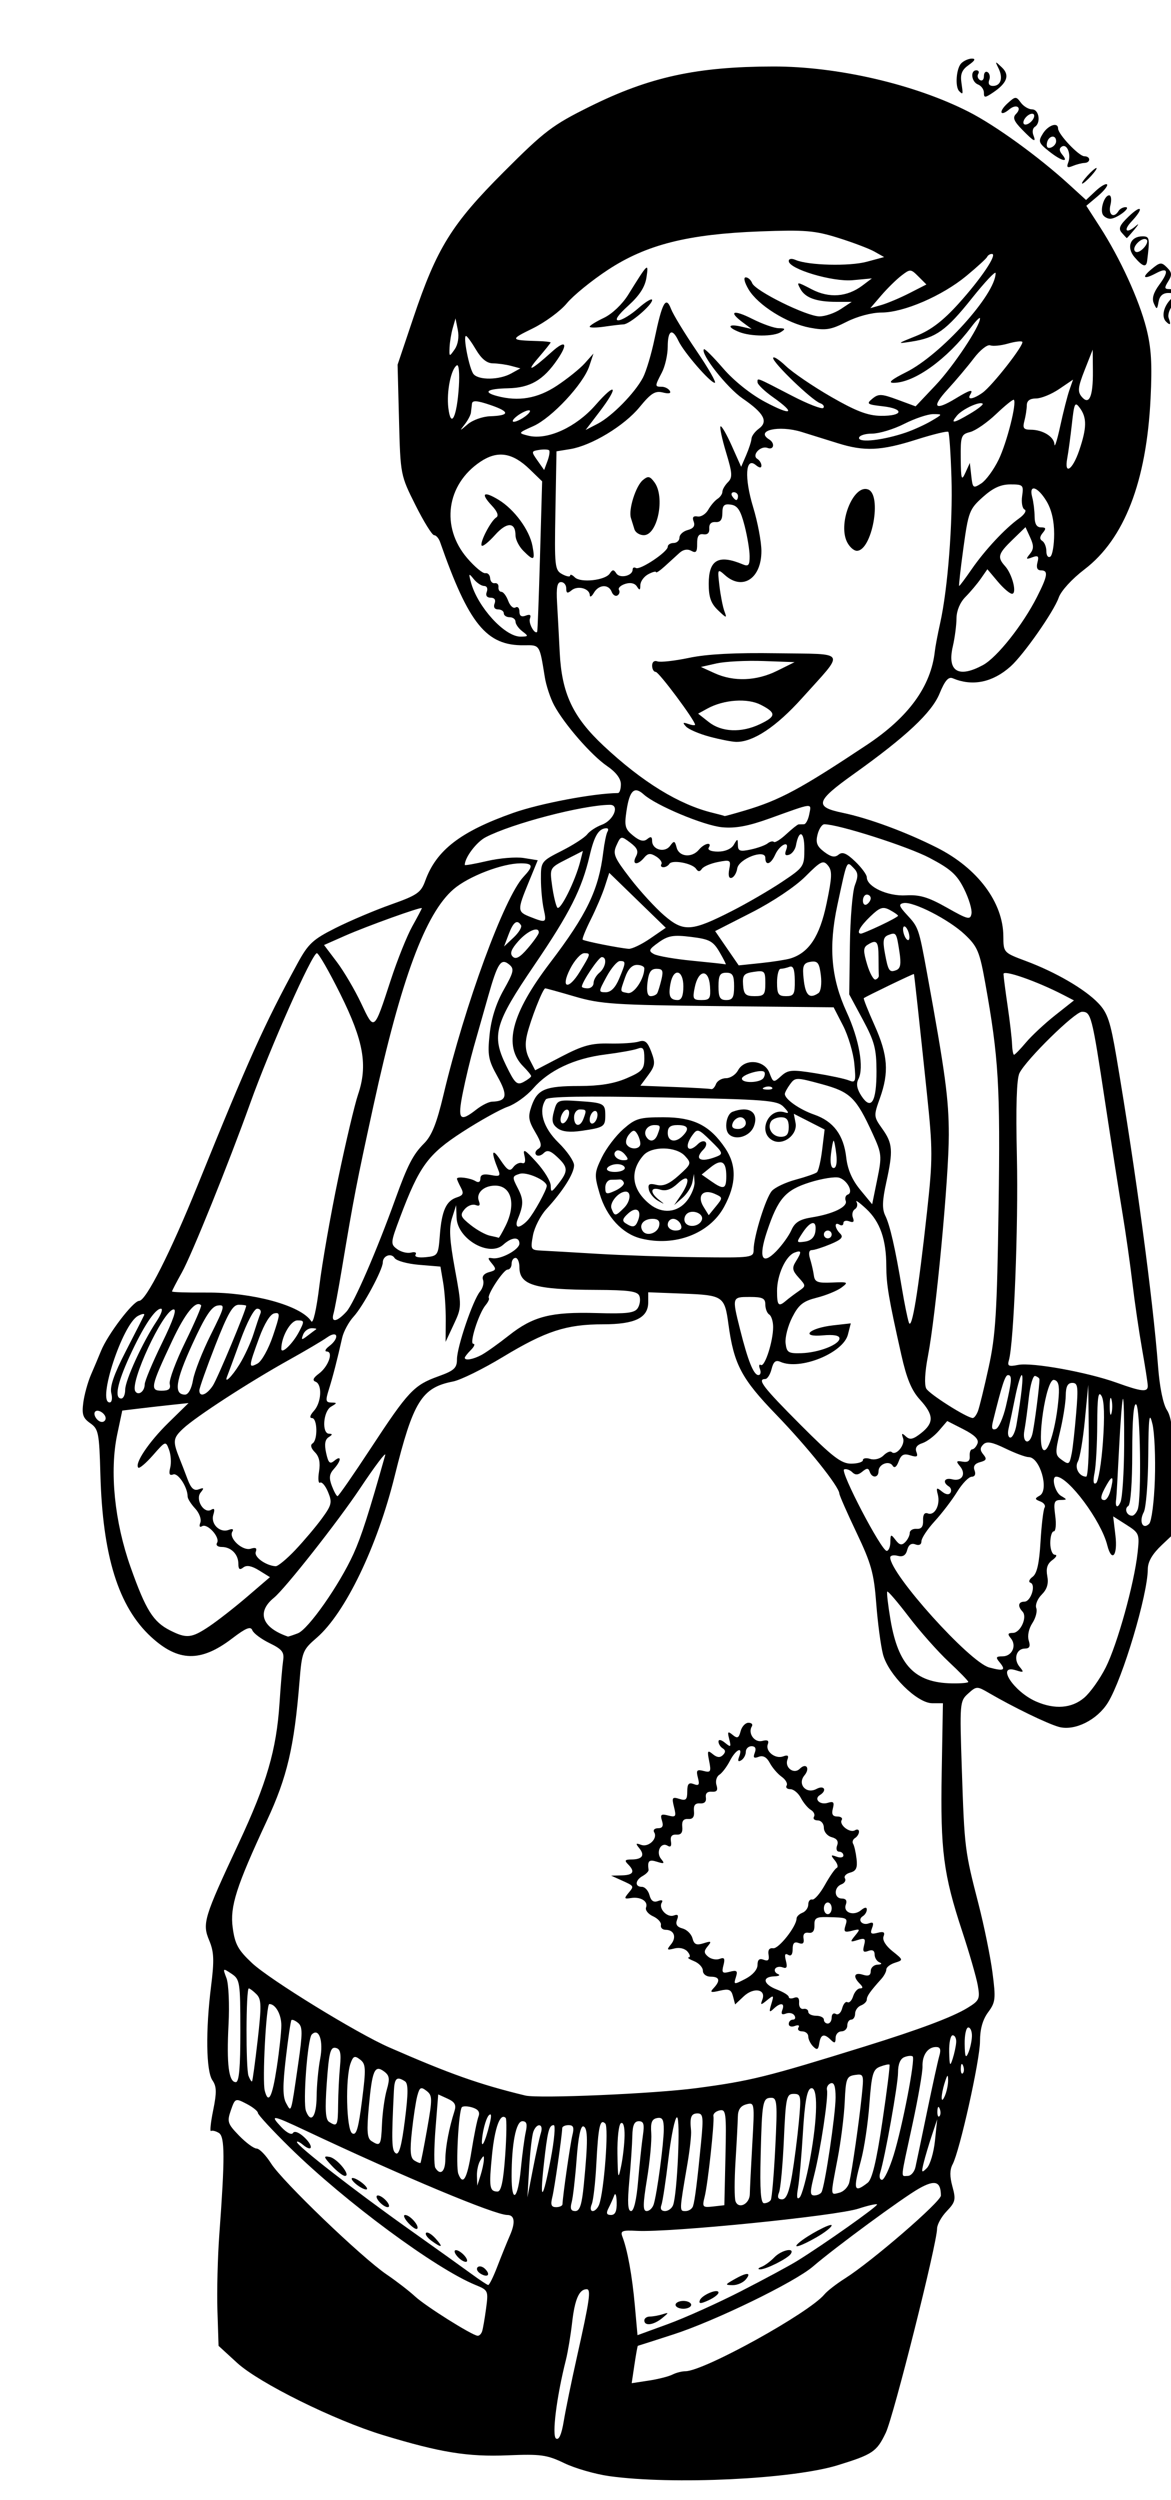 <?xml version="1.0" encoding="UTF-8" standalone="no"?>
<!-- Created with Inkscape (http://www.inkscape.org/) -->

<svg
   xmlns:dc="http://purl.org/dc/elements/1.1/"
   xmlns:cc="http://creativecommons.org/ns#"
   xmlns:rdf="http://www.w3.org/1999/02/22-rdf-syntax-ns#"
   xmlns:svg="http://www.w3.org/2000/svg"
   xmlns="http://www.w3.org/2000/svg"
   xmlns:sodipodi="http://sodipodi.sourceforge.net/DTD/sodipodi-0.dtd"
   xmlns:inkscape="http://www.inkscape.org/namespaces/inkscape"
   version="1.1"
   id="svg5693"
   width="300"
   height="640"
   viewBox="0 0 300 640"
   sodipodi:docname="port.svg"
   inkscape:version="0.92.4 (5da689c313, 2019-01-14)">
  <defs
     id="defs5697" />
  <sodipodi:namedview
     pagecolor="#ffffff"
     bordercolor="#666666"
     borderopacity="1"
     objecttolerance="10"
     gridtolerance="10"
     guidetolerance="10"
     inkscape:pageopacity="0"
     inkscape:pageshadow="2"
     inkscape:window-width="1920"
     inkscape:window-height="1027"
     id="namedview5695"
     showgrid="false"
     inkscape:zoom="0.853125"
     inkscape:cx="314.72527"
     inkscape:cy="366.88645"
     inkscape:window-x="-8"
     inkscape:window-y="-8"
     inkscape:window-maximized="1"
     inkscape:current-layer="svg5693" />
  <path
     style="fill:#000000"
     d="M -162.93,320 V -2.9304036e-7 h 48.475 48.475 L -66.451,2.75 C -66.926,5.529 -68.857,21.77 -77.89,99 c -2.734,23.375 -5.452,46.325 -6.04,51 -0.588,4.675 -3.327,27.175 -6.087,50 -2.76,22.825 -7.488,61.075 -10.508,85 -3.019,23.925 -6.369,50.475 -7.444,59 -1.075,8.525 -2.654,20.45 -3.509,26.5 -0.855,6.05 -2.193,15.95 -2.972,22 -1.939,15.047 -4.1,30.876 -6.007,44 -0.879,6.05 -1.807,12.8 -2.061,15 -0.995,8.604 -4.476,35.339 -5.403,41.5 -0.538,3.575 -1.907,13.7 -3.042,22.5 -1.135,8.8 -2.916,22.3 -3.957,30 -1.041,7.7 -2.597,19.4 -3.459,26 -3.031,23.214 -4.609,35.068 -5.593,42 -1.197,8.436 -2.958,23.452 -2.958,25.224 0,0.929 -2.179,1.276 -8,1.276 h -8 z m 319,313.846 c -3.575,-0.499 -8.75,-1.989 -11.5,-3.313 -4.45,-2.141 -6.044,-2.362 -14.5,-2.01 -10.217,0.425 -17.269,-0.717 -31.926,-5.173 -12.477,-3.793 -31.774,-13.338 -37.412,-18.507 l -4.738,-4.343 -0.29,-9 c -0.16,-4.95 0.058,-13.725 0.483,-19.5 1.45,-19.707 1.428,-25.045 -0.106,-25.993 -0.778,-0.481 -1.687,-0.706 -2.02,-0.501 -0.333,0.206 -0.084,-2.187 0.553,-5.316 0.935,-4.597 0.898,-6.069 -0.193,-7.662 -1.624,-2.371 -1.769,-12.744 -0.338,-24.152 0.828,-6.6 0.74,-8.725 -0.482,-11.649 -1.824,-4.366 -1.402,-5.757 7.571,-24.933 7.165,-15.313 9.652,-23.843 10.437,-35.794 0.307,-4.675 0.728,-9.626 0.936,-11.002 0.313,-2.071 -0.288,-2.825 -3.492,-4.384 -2.128,-1.035 -4.115,-2.521 -4.415,-3.302 -0.415,-1.082 -1.646,-0.579 -5.168,2.11 -8.018,6.123 -13.808,6.008 -20.772,-0.412 -8.356,-7.702 -12.408,-20.69 -12.981,-41.604 -0.291,-10.639 -0.482,-11.603 -2.593,-13.082 -1.877,-1.314 -2.191,-2.254 -1.78,-5.319 0.275,-2.047 1.162,-5.248 1.973,-7.114 0.81,-1.865 1.959,-4.59 2.553,-6.054 C 27.597,341.571 34.13,333 35.652,333 c 1.74,0 8.016,-12.382 14.933,-29.462 13.154,-32.481 17.056,-41.148 25.592,-56.842 2.783,-5.117 3.94,-6.198 9.775,-9.132 3.64,-1.831 10.026,-4.537 14.191,-6.013 6.772,-2.401 7.705,-3.048 8.815,-6.118 2.821,-7.8 9.035,-12.584 22.538,-17.35 6.827,-2.41 20.551,-5.006 26.824,-5.074 0.412,-0.005 0.747,-1.021 0.743,-2.258 -0.004,-1.45 -1.262,-3.105 -3.535,-4.653 -4.005,-2.728 -10.973,-10.722 -13.572,-15.571 -0.96,-1.79 -2.027,-5.004 -2.373,-7.141 -1.374,-8.498 -1.222,-8.264 -5.343,-8.207 -9.626,0.133 -14.151,-5.43 -21.495,-26.428 -0.337,-0.963 -1.026,-1.75 -1.532,-1.75 -0.506,0 -2.654,-3.462 -4.773,-7.694 -3.842,-7.671 -3.854,-7.735 -4.218,-21.82 l -0.365,-14.127 4.013,-11.93 c 6.037,-17.947 9.817,-24.046 23.201,-37.43 10.457,-10.458 12.452,-11.973 22,-16.709 15.297,-7.587 27.408,-10.234 47,-10.27 16.477,-0.031 36.275,4.554 50.109,11.604 6.908,3.52 17.868,11.453 25.723,18.618 l 4.333,3.952 2.413,-2.267 c 1.327,-1.247 2.659,-2.022 2.96,-1.721 0.3,0.3 -0.77,1.654 -2.38,3.008 l -2.926,2.462 3.487,5.413 c 5.185,8.049 10.015,18.583 11.883,25.913 1.279,5.022 1.528,9.114 1.093,18 -1.043,21.299 -6.717,35.961 -16.927,43.745 -3.231,2.463 -6.008,5.505 -6.615,7.246 -1.237,3.549 -8.987,14.621 -12.317,17.597 -4.603,4.114 -9.778,5.173 -14.836,3.035 -1.09,-0.461 -2.009,0.606 -3.363,3.904 -2.01,4.898 -8.549,11.023 -22.034,20.639 -9.697,6.915 -10.117,8.377 -2.843,9.887 6.706,1.392 16.253,4.914 24.217,8.935 10.4,5.25 16.954,13.997 17,22.689 0.022,4.166 0.039,4.185 5.772,6.325 7.654,2.857 15.114,7.196 18.555,10.791 2.366,2.472 3.094,4.635 4.651,13.818 4.963,29.278 9.333,61.775 10.677,79.387 0.39,5.115 1.286,9.473 2.249,10.943 1.226,1.872 1.687,5.794 1.971,16.777 l 0.371,14.334 -3.612,3.406 c -2.473,2.333 -3.616,4.295 -3.627,6.224 -0.034,6.571 -6.412,27.928 -10.182,34.098 -2.766,4.527 -8.618,7.419 -12.665,6.259 -3.03,-0.869 -11.544,-5.001 -17.812,-8.644 -3.103,-1.804 -3.222,-1.801 -5.37,0.13 -2.148,1.931 -2.183,2.355 -1.612,19.474 0.672,20.117 0.75,20.75 4.256,34.346 1.44,5.585 3.054,13.484 3.586,17.553 0.887,6.78 0.794,7.634 -1.11,10.21 -1.395,1.886 -2.078,4.321 -2.078,7.405 0,4.807 -5.19,28.105 -7.025,31.533 -0.735,1.373 -0.747,3.121 -0.039,5.685 0.917,3.319 0.766,3.97 -1.457,6.29 -1.364,1.423 -2.479,3.436 -2.479,4.473 0,3.772 -11.154,48.122 -13.146,52.272 -2.325,4.844 -3.323,5.516 -12.275,8.281 -11.641,3.596 -42.349,5.062 -58.579,2.798 z M 147.768,603.5 c 3.306,-14.765 3.702,-17.5 2.534,-17.5 -1.921,0 -3.047,2.571 -3.725,8.5 -0.377,3.3 -1.103,7.651 -1.613,9.67 -2.366,9.358 -3.616,19.34 -2.512,20.058 0.745,0.484 1.408,-1.02 1.986,-4.5 0.477,-2.875 1.976,-10.177 3.33,-16.227 z m 24.486,4.363 c 0.926,-0.475 2.426,-0.863 3.332,-0.863 4.703,0 31.657,-14.889 35.638,-19.687 0.724,-0.872 3.088,-2.704 5.254,-4.071 6.854,-4.327 24.592,-19.647 24.576,-21.226 -0.037,-3.645 -1.502,-4.109 -5.629,-1.779 -4.177,2.358 -21.424,15.033 -27.166,19.965 -4.662,4.004 -24.99,13.889 -35.689,17.355 -4.95,1.604 -9.07,2.922 -9.156,2.929 -0.086,0.008 -0.477,2.165 -0.868,4.794 l -0.712,4.781 4.368,-0.668 c 2.402,-0.367 5.126,-1.056 6.052,-1.531 z M 123.526,596.75 c 0.217,-0.688 0.671,-3.325 1.009,-5.862 0.599,-4.491 0.529,-4.647 -2.675,-5.954 -10.289,-4.198 -33.469,-21.331 -47.541,-35.138 -4.537,-4.452 -8.25,-8.466 -8.25,-8.92 0,-0.454 -1.309,-1.502 -2.91,-2.329 -2.867,-1.483 -2.926,-1.458 -4.014,1.663 -1.015,2.912 -0.845,3.434 2.106,6.479 1.765,1.821 3.791,3.312 4.501,3.312 0.71,0 2.376,1.718 3.702,3.819 2.874,4.553 23.235,24.095 29.614,28.423 2.475,1.679 5.741,4.199 7.258,5.601 2.709,2.502 14.49,9.909 16.023,10.074 0.43,0.046 0.959,-0.479 1.175,-1.166 z m 66.277,-10.223 c 5.921,-3.028 12.412,-6.523 14.423,-7.766 6.898,-4.264 20.826,-14.111 20.468,-14.469 -0.197,-0.197 -2.331,0.288 -4.742,1.079 -5.736,1.881 -48.234,6.143 -56.773,5.692 -3.82,-0.201 -4.302,-0.004 -3.716,1.523 1.302,3.394 2.496,9.992 3.175,17.548 l 0.686,7.634 7.857,-2.867 c 4.321,-1.577 12.701,-5.345 18.623,-8.373 z M 165.07,594 c 0,-0.55 0.638,-1 1.418,-1 0.78,0 2.243,-0.262 3.25,-0.582 1.676,-0.532 1.667,-0.447 -0.109,1 -2.19,1.784 -4.559,2.086 -4.559,0.582 z m 8,-4 c 0,-0.55 0.9,-1 2,-1 1.1,0 2,0.45 2,1 0,0.55 -0.9,1 -2,1 -1.1,0 -2,-0.45 -2,-1 z m 6.212,-1.135 c 0.459,-1.377 4.788,-3.179 4.788,-1.993 0,0.444 -1.165,1.338 -2.59,1.987 -1.977,0.901 -2.497,0.902 -2.199,0.006 z M 188.07,583.5 c 3.275,-1.872 4.554,-1.872 3,0 -0.685,0.825 -2.202,1.484 -3.372,1.465 -2.004,-0.033 -1.982,-0.118 0.372,-1.465 z m 7,-3.216 c 0.825,-0.307 2.305,-1.396 3.289,-2.421 1.812,-1.887 5.316,-2.65 4.25,-0.926 -0.74,1.198 -6.502,4.088 -7.943,3.984 -0.603,-0.043 -0.421,-0.33 0.404,-0.637 z m 9.55,-6.124 c 2.172,-1.92 8.449,-5.26 8.442,-4.492 -0.004,0.457 -1.781,1.844 -3.948,3.082 -3.949,2.255 -6.275,2.985 -4.494,1.41 z m -77.229,6.086 c 1.002,-2.61 2.472,-6.24 3.267,-8.065 1.438,-3.302 1.187,-5.181 -0.691,-5.181 -3.186,0 -26.518,-9.75 -51.65,-21.585 -8.668,-4.082 -9.309,-4.175 -6.237,-0.905 1.364,1.452 2.623,2.084 2.984,1.499 0.374,-0.605 1.534,-0.166 2.882,1.09 2.451,2.284 2.139,3.988 -0.352,1.921 -0.838,-0.696 -1.524,-1.003 -1.524,-0.682 0,0.936 14.767,12.42 28.499,22.162 6.977,4.95 14.331,10.207 16.343,11.682 2.012,1.475 3.883,2.711 4.158,2.746 0.275,0.036 1.32,-2.071 2.321,-4.682 z M 123.07,582 c -0.793,-0.49 -1.11,-1.223 -0.704,-1.629 0.406,-0.406 1.263,-0.213 1.904,0.429 1.511,1.511 0.668,2.354 -1.2,1.2 z m -6,-4.5 c -0.694,-0.837 -0.803,-1.5 -0.245,-1.5 0.55,0 1.56,0.675 2.245,1.5 0.694,0.837 0.803,1.5 0.245,1.5 -0.55,0 -1.56,-0.675 -2.245,-1.5 z m -6.557,-3.918 c -1.067,-0.78 -1.675,-1.683 -1.352,-2.006 0.323,-0.323 1.405,0.315 2.403,1.418 2.124,2.347 1.688,2.591 -1.052,0.588 z m -5.937,-4.576 C 103.577,567.903 103.224,567 103.792,567 c 1.258,0 3.752,2.858 3.08,3.53 -0.265,0.265 -1.299,-0.421 -2.297,-1.524 z M 97.07,563.5 c -0.694,-0.837 -0.803,-1.5 -0.245,-1.5 0.55,0 1.56,0.675 2.245,1.5 0.694,0.837 0.803,1.5 0.245,1.5 -0.55,0 -1.56,-0.675 -2.245,-1.5 z m -5.429,-4.071 c -1.059,-0.774 -1.733,-1.601 -1.497,-1.836 0.236,-0.236 1.295,0.205 2.354,0.979 1.059,0.774 1.733,1.601 1.497,1.836 -0.236,0.236 -1.295,-0.205 -2.354,-0.979 z m -6.647,-5.037 c -2.114,-2.274 -2.183,-2.562 -0.544,-2.25 1.96,0.373 5.575,4.858 3.916,4.858 -0.521,0 -2.039,-1.174 -3.372,-2.608 z M 157.991,563.75 c -0.043,-1.788 -0.329,-2.575 -0.635,-1.75 -0.306,0.825 -0.961,2.288 -1.456,3.25 -0.667,1.298 -0.503,1.75 0.635,1.75 1.082,0 1.512,-0.96 1.456,-3.25 z m -8.424,-4.5 c 1.082,-11.125 1.06,-14.514 -0.095,-14.925 -0.714,-0.254 -1.326,2.682 -1.749,8.392 -0.358,4.83 -0.929,9.795 -1.269,11.033 -0.446,1.625 -0.191,2.25 0.919,2.25 1.166,0 1.695,-1.629 2.193,-6.75 z m 3.919,5.109 c 1.259,-3.282 2.519,-19.824 1.581,-20.762 -1.346,-1.346 -1.797,0.703 -2.295,10.403 -0.24,4.675 -0.769,9.287 -1.176,10.25 -0.42,0.993 -0.307,1.75 0.26,1.75 0.55,0 1.283,-0.739 1.63,-1.641 z m 9.999,-6.109 c 0.357,-4.263 0.9,-9.438 1.205,-11.5 0.443,-2.992 0.235,-3.75 -1.032,-3.75 -1.156,0 -1.607,1.021 -1.659,3.75 -0.039,2.062 -0.389,7.237 -0.777,11.5 -0.511,5.615 -0.386,7.75 0.454,7.75 0.723,0 1.404,-2.914 1.809,-7.75 z m 3.996,6 c 0.842,-2.703 2.547,-15.359 2.57,-19.073 0.016,-2.629 -0.345,-3.253 -1.726,-2.987 -1.328,0.256 -1.682,1.17 -1.48,3.823 0.146,1.918 -0.342,7.2 -1.083,11.737 -1.078,6.593 -1.095,8.25 -0.087,8.25 0.694,0 1.507,-0.787 1.807,-1.75 z m 4.951,0.251 C 173.514,561.679 174.391,542 173.434,542 c -0.512,0 -1.491,4.723 -2.177,10.496 -0.686,5.773 -1.506,11.173 -1.824,12 -0.356,0.927 -0.001,1.504 0.923,1.504 0.825,0 1.759,-0.675 2.075,-1.499 z m 5.11,0.249 c 0.478,-1.465 1.106,-6.437 2.083,-16.5 0.614,-6.321 0.495,-7.25 -0.925,-7.25 -1.652,0 -2.022,0.979 -1.658,4.391 0.111,1.04 -0.306,4.865 -0.928,8.5 C 174.012,566.187 174.019,566 175.626,566 c 0.829,0 1.69,-0.562 1.915,-1.25 z m -33.44,-0.5 c 0.094,-2.284 1.994,-15.499 2.542,-17.683 0.492,-1.959 0.263,-2.567 -0.964,-2.567 -0.885,0 -1.622,0.338 -1.639,0.75 -0.094,2.284 -1.994,15.499 -2.542,17.683 -0.492,1.959 -0.263,2.567 0.964,2.567 0.885,0 1.622,-0.338 1.639,-0.75 z m 41.751,-12.079 c 0.26,-11.384 0.145,-12.3 -1.5,-11.941 -0.98,0.214 -1.69,0.861 -1.578,1.438 0.3,1.554 -1.421,17.383 -2.247,20.66 -0.67,2.659 -0.54,2.809 2.165,2.5 L 185.57,564.5 Z m 6.245,9.472 c 0.015,-1.179 0.3,-6.954 0.635,-12.835 0.6,-10.559 0.581,-10.685 -1.527,-10.133 -1.48,0.387 -2.148,1.365 -2.179,3.192 -0.025,1.448 -0.292,6.586 -0.594,11.417 -0.302,4.831 -0.299,9.436 0.007,10.233 0.808,2.105 3.627,0.661 3.659,-1.873 z m 5.372,1.521 c 0.284,-0.46 0.803,-6.535 1.153,-13.5 C 199.188,538.38 199.08,537 197.632,537 c -2.249,0 -2.412,0.867 -2.757,14.75 -0.224,8.98 0.013,12.25 0.886,12.25 0.655,-2e-5 1.423,-0.376 1.708,-0.836 z m 5.449,-6.414 c 0.579,-3.438 1.358,-9.512 1.732,-13.5 0.637,-6.801 0.556,-7.25 -1.313,-7.25 -1.846,0 -2.03,0.858 -2.517,11.75 -0.289,6.463 -0.849,12.537 -1.244,13.5 -0.497,1.21 -0.255,1.75 0.785,1.75 1.066,0 1.811,-1.82 2.557,-6.25 z m 4.565,-3.828 c 2.028,-10.956 2.128,-19.067 0.227,-18.337 -0.971,0.373 -1.544,3.585 -2.001,11.219 -0.352,5.883 -0.917,12.271 -1.255,14.196 -0.42,2.389 -0.289,3.183 0.413,2.5 0.566,-0.55 1.743,-4.86 2.616,-9.578 z M 133.429,555.25 c 0.357,-3.712 0.925,-7.987 1.262,-9.5 0.453,-2.037 0.228,-2.75 -0.869,-2.75 -1.629,0 -2.752,5.769 -2.752,14.14 0,7.187 1.61,5.898 2.36,-1.89 z m 5.142,-9.255 c 0.758,-2.389 -1.013,-2.71 -1.92,-0.348 -0.348,0.906 -0.835,5.069 -1.083,9.25 l -0.451,7.602 1.41,-7.255 c 0.776,-3.99 1.695,-8.153 2.044,-9.25 z m 2.566,6.433 C 142.012,547.793 142.341,544 141.868,544 c -1.226,0 -1.604,1.507 -2.565,10.226 -1.09,9.889 -0.208,9.025 1.835,-1.798 z m 69.316,8.76 c 0.851,-1.377 3.616,-19.928 3.616,-24.261 0,-2.853 -0.379,-3.955 -1.25,-3.636 -0.688,0.252 -1.116,1.028 -0.953,1.724 0.406,1.728 -1.639,15.301 -3.273,21.734 -1.117,4.394 -1.115,5.25 0.012,5.25 0.74,0 1.572,-0.365 1.848,-0.812 z m 7.134,-2.558 c 0.717,-3.085 2.463,-15.186 3.169,-21.969 0.592,-5.688 0.548,-5.83 -1.724,-5.5 -2.134,0.31 -2.356,0.893 -2.62,6.861 -0.159,3.587 -0.975,10.112 -1.815,14.5 -1.894,9.897 -1.922,9.394 0.484,8.765 1.106,-0.289 2.234,-1.485 2.506,-2.656 z m -88.166,-6.796 c 0.358,-5.041 0.418,-9.399 0.133,-9.683 -1.392,-1.392 -2.81,2.462 -3.507,9.525 -0.814,8.251 -0.649,9.324 1.432,9.324 0.914,0 1.481,-2.68 1.942,-9.166 z m 92.877,6.916 c 1.131,-0.878 2.248,-5.523 3.75,-15.608 1.177,-7.897 2,-14.482 1.83,-14.633 -0.17,-0.152 -1.251,0.081 -2.403,0.518 -1.831,0.694 -2.176,1.902 -2.747,9.633 -0.359,4.862 -1.324,11.315 -2.144,14.34 -2.08,7.672 -1.833,8.502 1.714,5.75 z M 123.955,553 c 0.075,-1.333 -0.023,-1.333 -0.885,0 -0.533,0.825 -0.931,2.625 -0.885,4 l 0.084,2.5 0.801,-2.5 c 0.44,-1.375 0.839,-3.175 0.885,-4 z m -3.179,-2.25 c 0.636,-3.987 1.445,-7.997 1.798,-8.91 0.444,-1.149 -0.02,-1.869 -1.507,-2.341 -1.181,-0.375 -2.411,-0.419 -2.732,-0.097 -0.841,0.841 -1.612,15.249 -0.914,17.069 1.193,3.108 2.228,1.343 3.356,-5.721 z m 39.236,-4.059 c 0.035,-2.297 -0.339,-3.564 -0.942,-3.191 -0.55,0.34 -0.948,3.854 -0.885,7.809 0.104,6.496 0.195,6.805 0.942,3.191 0.455,-2.2 0.853,-5.714 0.885,-7.809 z m 68.942,4.949 c 2.246,-7.271 5.577,-24.512 4.873,-25.217 -0.259,-0.259 -1.21,-0.187 -2.114,0.16 -1.068,0.41 -1.643,1.793 -1.643,3.95 0,3.043 -3.314,21.606 -4.591,25.717 -0.299,0.963 -0.081,1.75 0.484,1.75 0.565,0 1.911,-2.862 2.992,-6.36 z m 5.578,3.11 c 0.275,-1.238 1.617,-7.65 2.982,-14.25 1.365,-6.6 2.776,-13.012 3.136,-14.25 0.471,-1.621 0.236,-2.25 -0.84,-2.25 -2.126,0 -3.577,2.09 -3.473,5 0.049,1.375 -1.115,8.068 -2.588,14.872 C 230.59,558.458 230.723,557 232.551,557 c 0.815,0 1.706,-1.012 1.981,-2.25 z m -120.438,-2 c 0.023,-3.136 0.943,-7.995 2.336,-12.333 0.51,-1.59 0.098,-2.343 -1.745,-3.183 l -2.414,-1.1 -0.702,8.865 c -0.386,4.876 -0.405,9.345 -0.042,9.933 1.289,2.086 2.542,1.02 2.566,-2.182 z m 125.435,-4.75 0.573,-5.5 -1.391,4.184 c -0.765,2.301 -1.702,5.451 -2.082,7 -0.615,2.507 -0.525,2.651 0.818,1.316 0.83,-0.825 1.767,-3.975 2.082,-7 z m -130.101,-3.014 c 1.379,-7.812 1.366,-8.588 -0.167,-9.769 -1.437,-1.107 -1.759,-0.931 -2.353,1.293 -0.379,1.417 -1.005,5.532 -1.392,9.144 -0.539,5.029 -0.387,6.764 0.646,7.403 0.742,0.459 1.444,0.74 1.559,0.625 0.115,-0.115 0.883,-4.028 1.707,-8.696 z m -5.698,-12.217 c -2.083,-1.325 -2.658,-0.82 -2.82,2.481 -0.639,13.022 -0.568,15.301 0.499,15.964 0.822,0.511 1.499,-1.967 2.321,-8.492 0.881,-6.993 0.881,-9.392 0,-9.953 z M 125.492,543.5 c 0.477,-1.988 0.384,-2.663 -0.273,-2 -0.546,0.55 -1.261,2.8 -1.589,5 -0.647,4.344 0.572,2.379 1.862,-3 z m -27.631,0.222 c 0.121,-2.903 0.671,-6.84 1.221,-8.75 0.83,-2.88 0.708,-3.687 -0.711,-4.732 -2.402,-1.768 -3.033,-0.28 -3.889,9.165 -0.559,6.164 -0.414,7.98 0.691,8.68 2.279,1.443 2.458,1.154 2.688,-4.363 z m -5.589,-16.493 c -1.391,-1.076 -1.765,-0.941 -2.439,0.884 -1.398,3.78 -1.109,17.056 0.392,17.983 1.06,0.655 1.591,-1.112 2.517,-8.383 1.049,-8.237 0.999,-9.348 -0.469,-10.484 z m -5.651,11.521 c 0.028,-2.888 0.244,-7.271 0.48,-9.74 0.336,-3.52 0.088,-4.556 -1.148,-4.794 -1.307,-0.252 -1.689,1.274 -2.232,8.93 -0.49,6.899 -0.339,9.434 0.597,10.029 2.09,1.327 2.251,1.019 2.303,-4.424 z M 81.113,536.75 c 0.024,-2.888 0.435,-7.275 0.913,-9.75 0.884,-4.579 -0.316,-8.041 -2.151,-6.205 -1.087,1.087 -2.318,17.426 -1.479,19.614 1.268,3.304 2.675,1.41 2.717,-3.659 z m 159.64,3.062 c -0.319,-0.798 -0.556,-0.561 -0.604,0.604 -0.043,1.054 0.193,1.645 0.525,1.312 0.332,-0.332 0.368,-1.195 0.079,-1.917 z M 76.406,528.239 c 1.132,-7.804 1.128,-9.439 -0.021,-10.393 -0.75,-0.622 -1.523,-0.955 -1.718,-0.739 -0.195,0.216 -0.844,4.612 -1.443,9.77 -0.821,7.064 -0.8,9.901 0.084,11.5 1.357,2.456 1.193,2.993 3.097,-10.138 z M 242.9,532.5 c -0.024,-1.608 -0.186,-1.51 -0.83,0.5 -1.095,3.419 -1.095,6.048 0,3.5 0.473,-1.1 0.846,-2.9 0.83,-4 z M 70.903,529.25 c 0.649,-4.263 1.177,-9.123 1.173,-10.8 -0.006,-2.82 -1.489,-5.45 -3.073,-5.45 -0.805,0 -1.844,19.627 -1.174,22.189 0.935,3.574 1.914,1.682 3.074,-5.939 z m 107.485,5.283 c 13.876,-1.84 17.944,-2.846 43.182,-10.681 14.001,-4.346 22.451,-7.516 26.293,-9.864 3.04,-1.857 3.243,-2.299 2.636,-5.75 -0.361,-2.056 -2.156,-8.283 -3.988,-13.837 -4.821,-14.617 -5.605,-20.684 -5.254,-40.667 l 0.312,-17.736 -2.732,7.2e-4 c -3.882,0.001 -11.26,-7.307 -12.618,-12.499 -0.576,-2.2 -1.354,-8.05 -1.731,-13 -0.592,-7.784 -1.275,-10.238 -5.051,-18.161 -2.402,-5.039 -4.381,-9.539 -4.399,-10 -0.07,-1.821 -8.153,-11.914 -16.211,-20.243 -8.87,-9.168 -10.821,-12.859 -12.206,-23.096 -0.973,-7.19 -1.365,-7.457 -11.514,-7.849 l -9.037,-0.349 v 2.543 c 0,4.003 -3.38,5.656 -11.564,5.656 -9.422,0 -14.676,1.714 -25.729,8.395 -5.064,3.06 -10.782,5.871 -12.707,6.246 -8.048,1.566 -10.227,5.095 -14.963,24.228 -4.474,18.073 -12.675,35.067 -19.967,41.373 -3.619,3.13 -3.793,3.574 -4.415,11.258 -1.351,16.689 -3.162,24.413 -8.324,35.5 -7.888,16.943 -9.514,22.021 -8.786,27.445 0.568,4.236 1.369,5.704 4.945,9.062 4.507,4.233 26.888,17.983 35.134,21.586 15.665,6.844 23.097,9.471 34.876,12.328 3.376,0.819 33.04,-0.46 43.818,-1.889 z m 29.932,-10.67 c -0.688,-0.694 -1.25,-1.848 -1.25,-2.563 0,-0.715 -0.702,-1.3 -1.559,-1.3 -0.857,0 -1.284,-0.445 -0.948,-0.989 0.35,-0.567 -0.051,-0.735 -0.941,-0.393 -0.854,0.328 -1.552,0.097 -1.552,-0.511 0,-0.609 0.477,-1.107 1.059,-1.107 0.582,0 0.762,-0.481 0.399,-1.068 -0.363,-0.588 -1.34,-0.807 -2.17,-0.489 -1.05,0.403 -1.334,0.119 -0.93,-0.932 0.704,-1.834 -0.476,-1.97 -2.27,-0.261 -1.073,1.022 -1.175,0.796 -0.556,-1.242 0.704,-2.319 0.63,-2.389 -1.075,-1 -1.647,1.342 -1.768,1.324 -1.207,-0.175 0.988,-2.639 -2.244,-3.186 -4.775,-0.809 l -2.214,2.08 -0.547,-2.092 c -0.451,-1.725 -1.044,-1.974 -3.38,-1.423 -2.331,0.55 -2.612,0.434 -1.583,-0.66 1.801,-1.915 1.542,-2.929 -0.75,-2.929 -1.13,0 -2,-0.667 -2,-1.532 0,-0.843 -1.012,-1.939 -2.25,-2.437 -1.238,-0.497 -1.857,-0.933 -1.378,-0.968 0.48,-0.035 0.351,-0.692 -0.287,-1.46 -0.681,-0.82 -2.073,-1.161 -3.372,-0.827 -1.947,0.501 -2.052,0.374 -0.877,-1.059 1.499,-1.828 0.789,-3.717 -1.395,-3.717 -0.793,0 -1.328,-0.546 -1.191,-1.213 0.138,-0.667 -0.769,-1.677 -2.014,-2.243 -1.245,-0.566 -2.052,-1.581 -1.794,-2.255 0.607,-1.582 -1.402,-2.828 -3.896,-2.417 -1.696,0.28 -1.776,0.109 -0.608,-1.299 1.498,-1.805 1.537,-1.739 -1.939,-3.309 l -2.5,-1.129 2.75,-0.068 c 2.967,-0.073 3.45,-0.968 1.55,-2.868 -0.933,-0.933 -0.748,-1.2 0.833,-1.2 2.811,0 3.577,-1.035 2.108,-2.845 -1.035,-1.275 -0.963,-1.425 0.436,-0.901 1.899,0.711 4.332,-1.62 3.35,-3.21 -0.355,-0.574 0.087,-1.044 0.981,-1.044 1.148,0 1.447,-0.564 1.018,-1.917 -0.503,-1.585 -0.229,-1.818 1.58,-1.345 1.962,0.513 2.117,0.289 1.502,-2.163 -0.608,-2.424 -0.455,-2.661 1.353,-2.088 1.686,0.535 2.039,0.208 2.039,-1.889 0,-1.952 0.382,-2.389 1.661,-1.899 1.333,0.511 1.544,0.189 1.068,-1.63 -0.499,-1.909 -0.27,-2.183 1.451,-1.733 1.816,0.475 1.976,0.193 1.433,-2.523 -0.535,-2.673 -0.417,-2.897 0.93,-1.778 1.072,0.89 1.86,0.961 2.587,0.235 0.726,-0.726 0.713,-1.25 -0.042,-1.717 -0.598,-0.37 -1.087,-1.15 -1.087,-1.735 0,-0.628 0.685,-0.502 1.673,0.309 1.493,1.225 1.609,1.124 1.079,-0.935 -0.501,-1.945 -0.364,-2.116 0.877,-1.086 1.208,1.003 1.573,0.834 2.038,-0.943 0.311,-1.19 1.215,-2.164 2.008,-2.164 0.793,0 1.189,0.409 0.88,0.91 -1.099,1.778 0.669,4.265 2.661,3.744 1.347,-0.352 1.782,-0.093 1.422,0.846 -0.698,1.818 1.934,3.878 3.96,3.101 1.14,-0.437 1.459,-0.194 1.072,0.815 -0.782,2.038 1.639,3.874 3.136,2.377 1.651,-1.651 2.734,-0.15 1.213,1.683 -1.876,2.26 0.452,4.877 3.085,3.468 1.984,-1.062 2.794,0.382 0.879,1.566 -1.632,1.009 0.009,2.627 2.018,1.99 1.461,-0.464 1.725,-0.168 1.299,1.459 -0.381,1.455 -0.053,2.041 1.142,2.041 0.922,0 1.429,0.399 1.128,0.887 -0.753,1.218 2.095,3.438 3.386,2.64 0.574,-0.355 1.044,-0.195 1.044,0.355 0,0.55 -0.457,1.283 -1.016,1.628 -0.559,0.345 -0.779,1.012 -0.49,1.48 0.29,0.469 0.684,2.202 0.876,3.851 0.269,2.308 -0.103,3.117 -1.611,3.511 -1.078,0.282 -1.692,0.946 -1.365,1.475 0.327,0.529 -0.077,1.221 -0.899,1.536 -2.002,0.768 -1.913,3.636 0.113,3.636 1.035,0 1.397,0.547 1.017,1.538 -0.775,2.02 1.969,3.045 3.889,1.452 0.944,-0.783 1.487,-0.846 1.487,-0.171 0,0.585 -0.457,1.346 -1.016,1.692 -1.5,0.927 -0.166,2.497 1.56,1.835 1.088,-0.418 1.3,-0.099 0.799,1.204 -0.548,1.429 -0.275,1.666 1.414,1.225 1.563,-0.409 1.949,-0.171 1.524,0.937 -0.344,0.897 0.556,2.382 2.278,3.755 2.816,2.245 2.823,2.279 0.644,2.97 -1.212,0.385 -2.203,1.151 -2.203,1.703 0,0.552 -0.562,1.631 -1.25,2.398 -2.922,3.258 -3.75,4.432 -3.75,5.314 0,0.514 -0.675,1.194 -1.5,1.511 -0.825,0.317 -1.5,1.265 -1.5,2.107 0,0.842 -0.45,1.531 -1,1.531 -0.55,0 -1,0.675 -1,1.5 0,0.825 -0.675,1.5 -1.5,1.5 -0.825,0 -1.5,0.765 -1.5,1.7 0,1.322 -0.267,1.433 -1.2,0.5 -1.737,-1.737 -2.617,-1.482 -2.98,0.863 -0.257,1.657 -0.565,1.815 -1.57,0.8 z m 4.75,-7.422 c 0,-0.857 0.48,-1.262 1.067,-0.899 0.587,0.363 1.313,-0.28 1.614,-1.43 0.301,-1.149 0.913,-1.863 1.361,-1.586 0.448,0.277 1.102,-0.403 1.454,-1.511 0.352,-1.108 1.149,-2.015 1.772,-2.015 0.806,0 0.787,-0.346 -0.067,-1.2 -1.837,-1.837 -1.429,-3.008 0.8,-2.3 1.419,0.45 2,0.18 2,-0.933 0,-0.862 0.787,-1.603 1.75,-1.646 1.045,-0.047 1.247,-0.282 0.5,-0.583 -0.688,-0.277 -1.25,-1.19 -1.25,-2.028 0,-0.994 -0.563,-1.307 -1.621,-0.902 -1.253,0.481 -1.499,0.156 -1.083,-1.434 0.453,-1.734 0.199,-1.949 -1.622,-1.371 -1.986,0.63 -2.04,0.54 -0.667,-1.132 1.376,-1.676 1.313,-1.772 -0.799,-1.227 -1.915,0.494 -2.191,0.276 -1.683,-1.327 0.634,-1.999 0.518,-2.052 -4.776,-2.174 -2.714,-0.062 -3.237,0.283 -3.17,2.096 0.053,1.444 -0.449,2.085 -1.5,1.916 -1.012,-0.163 -1.476,0.368 -1.29,1.479 0.202,1.205 -0.18,1.554 -1.25,1.143 -1.095,-0.42 -1.54,0.035 -1.54,1.575 0,1.386 -0.417,1.908 -1.158,1.451 -0.799,-0.494 -0.976,-0.023 -0.573,1.52 0.431,1.647 0.217,2.094 -0.81,1.7 -0.767,-0.294 -1.637,-0.143 -1.933,0.336 -0.296,0.479 0.027,1.099 0.718,1.377 0.691,0.279 0.244,0.542 -0.994,0.585 -3.21,0.113 -2.78,2.052 0.75,3.385 1.65,0.623 3,1.47 3,1.882 0,0.412 0.63,0.508 1.4,0.212 0.909,-0.349 1.348,0.101 1.25,1.281 -0.083,1 0.412,1.706 1.1,1.569 0.688,-0.138 1.25,0.2 1.25,0.75 0,0.55 0.9,1 2,1 1.1,0 2,0.45 2,1 0,0.55 0.45,1 1,1 0.55,0 1,-0.702 1,-1.559 z m -19,-13.435 c 0,-1.357 0.475,-1.761 1.575,-1.339 1.142,0.438 1.486,0.086 1.25,-1.281 -0.21,-1.221 0.204,-1.806 1.175,-1.659 1.405,0.212 6,-5.612 6,-7.606 0,-0.499 0.675,-1.166 1.5,-1.483 0.825,-0.317 1.5,-1.265 1.5,-2.107 0,-0.842 0.458,-1.419 1.018,-1.281 0.56,0.138 2.022,-1.55 3.25,-3.75 1.228,-2.2 2.588,-4.156 3.024,-4.347 0.435,-0.191 0.21,-1.063 -0.5,-1.937 -1.103,-1.357 -1.036,-1.494 0.458,-0.934 0.963,0.361 1.75,0.22 1.75,-0.313 0,-0.533 -0.498,-0.969 -1.107,-0.969 -0.609,0 -0.832,-0.717 -0.496,-1.593 0.408,-1.062 -0.056,-1.767 -1.393,-2.117 -1.111,-0.29 -2.004,-1.364 -2.004,-2.407 0,-1.039 -0.699,-1.883 -1.559,-1.883 -0.857,0 -1.298,-0.422 -0.979,-0.939 0.319,-0.516 -0.039,-1.304 -0.795,-1.75 -0.756,-0.446 -1.907,-1.824 -2.556,-3.061 -0.65,-1.238 -1.867,-2.25 -2.705,-2.25 -0.838,0 -1.265,-0.419 -0.948,-0.932 0.317,-0.512 -0.26,-1.525 -1.282,-2.25 -1.022,-0.725 -2.386,-2.314 -3.032,-3.531 -0.784,-1.478 -1.725,-2.001 -2.832,-1.576 -1.252,0.48 -1.501,0.226 -1.016,-1.037 0.421,-1.097 0.136,-1.674 -0.826,-1.674 -0.808,0 -1.469,0.648 -1.469,1.441 0,0.793 -0.526,1.766 -1.17,2.164 -0.787,0.486 -0.961,0.178 -0.531,-0.941 1.054,-2.746 -0.852,-1.876 -2.378,1.086 -0.78,1.512 -2,3.121 -2.713,3.574 -0.713,0.453 -1.035,1.643 -0.718,2.645 0.419,1.322 0.089,1.781 -1.206,1.676 -1.139,-0.092 -1.687,0.449 -1.515,1.498 0.171,1.044 -0.375,1.59 -1.5,1.5 -1.243,-0.1 -1.704,0.493 -1.551,1.991 0.15,1.475 -0.312,2.092 -1.5,2 -1.188,-0.092 -1.65,0.525 -1.5,2 0.15,1.475 -0.312,2.092 -1.5,2 -1.152,-0.089 -1.613,0.476 -1.401,1.717 0.208,1.212 -0.089,1.599 -0.862,1.122 -1.724,-1.066 -3.069,1.686 -1.656,3.388 0.986,1.188 0.808,1.308 -1.057,0.716 -2.054,-0.652 -2.469,-0.25 -2.153,2.083 0.049,0.363 -0.626,1.06 -1.5,1.55 -1.957,1.095 -2.082,2.79 -0.206,2.79 0.761,0 1.634,0.958 1.94,2.13 0.381,1.456 1.067,1.934 2.169,1.511 0.974,-0.374 1.359,-0.21 0.974,0.414 -0.916,1.482 1.414,3.928 3.119,3.274 1.021,-0.392 1.252,-0.067 0.797,1.119 -0.444,1.157 -0.015,1.835 1.396,2.204 1.121,0.293 2.272,1.432 2.56,2.53 0.411,1.572 1.015,1.841 2.835,1.263 1.984,-0.63 2.134,-0.519 1.058,0.778 -1.012,1.22 -0.987,1.734 0.131,2.661 0.762,0.632 2.085,0.882 2.939,0.554 1.207,-0.463 1.423,-0.097 0.969,1.641 -0.501,1.917 -0.27,2.155 1.614,1.662 1.842,-0.482 2.097,-0.252 1.568,1.414 -0.608,1.917 -0.519,1.931 2.459,0.391 1.845,-0.954 3.09,-2.381 3.09,-3.541 z m 19,-14.506 c 0,-0.825 -0.45,-1.5 -1,-1.5 -0.55,0 -1,0.675 -1,1.5 0,0.825 0.45,1.5 1,1.5 0.55,0 1,-0.675 1,-1.5 z M 61.579,519.872 c -0.009,-12.549 -0.11,-13.195 -2.288,-14.641 -2.228,-1.479 -2.256,-1.454 -1.271,1.137 0.555,1.46 0.792,6.8 0.528,11.891 -0.527,10.149 0.053,14.741 1.861,14.741 0.847,0 1.177,-3.704 1.171,-13.128 z m 4.432,2.365 c 1.012,-8.833 0.969,-10.47 -0.311,-11.75 C 64.882,509.669 64,509 63.741,509 c -0.732,0 -0.794,20.516 -0.068,22.408 0.354,0.923 0.761,1.546 0.903,1.385 0.143,-0.161 0.788,-4.911 1.435,-10.556 z m 180.742,6.575 c -0.319,-0.798 -0.556,-0.561 -0.604,0.604 -0.043,1.054 0.193,1.645 0.525,1.312 0.332,-0.332 0.368,-1.195 0.079,-1.917 z m -1.783,-6.062 c 0.055,-0.963 -0.35,-1.75 -0.9,-1.75 -0.55,0 -0.955,1.913 -0.9,4.25 0.085,3.61 0.22,3.874 0.9,1.75 0.44,-1.375 0.846,-3.288 0.9,-4.25 z m 4.029,-1.5 c 0.039,-1.238 -0.38,-2.25 -0.93,-2.25 -0.55,0 -0.968,1.913 -0.93,4.25 0.054,3.292 0.264,3.799 0.93,2.25 0.473,-1.1 0.891,-3.013 0.93,-4.25 z m 28.744,-86.639 c 1.555,-1.314 4.049,-4.816 5.543,-7.782 2.97,-5.899 7.286,-21.425 8.152,-29.329 0.53,-4.831 0.433,-5.073 -2.853,-7.166 l -3.401,-2.166 0.582,4.916 c 0.612,5.168 -0.956,7.001 -2.098,2.453 C 282.095,389.27 273.7,378 270.605,378 c -1.339,0 -0.349,4.009 1.215,4.92 1.634,0.952 1.625,1.021 -0.132,1.05 -1.615,0.026 -1.806,0.598 -1.345,4.03 0.295,2.2 0.129,4 -0.368,4 -0.498,0 -0.905,1.35 -0.905,3 0,1.654 0.534,3 1.191,3 0.655,0 0.364,0.605 -0.646,1.344 -1.306,0.955 -1.684,2.146 -1.308,4.116 0.37,1.938 -0.061,3.363 -1.431,4.734 -1.079,1.078 -1.706,2.625 -1.395,3.436 0.311,0.811 -0.141,2.554 -1.006,3.874 -0.919,1.402 -1.301,3.25 -0.921,4.448 0.47,1.482 0.208,2.049 -0.949,2.049 -2.221,0 -3.034,2.695 -1.406,4.657 1.2,1.446 1.098,1.55 -0.888,0.92 -5.266,-1.671 -0.675,5.457 5.146,7.99 4.778,2.08 9.09,1.744 12.285,-0.956 z m -29.673,-4.071 c 0,-0.253 -2.259,-2.573 -5.02,-5.155 -2.761,-2.582 -7.355,-7.757 -10.208,-11.499 -2.854,-3.742 -5.342,-6.65 -5.53,-6.462 -0.188,0.188 0.183,3.432 0.823,7.209 1.979,11.671 6.249,16.104 15.685,16.285 2.337,0.045 4.25,-0.125 4.25,-0.378 z m 8.02,-5.016 C 255.028,424.244 255.148,424 256.84,424 c 2.441,0 3.696,-2.733 2.124,-4.627 C 258.076,418.303 258.19,418 259.479,418 c 1.947,0 3.798,-4.058 2.486,-5.45 -1.314,-1.394 -1.093,-2.55 0.488,-2.55 1.645,0 3.022,-4.344 1.538,-4.851 -0.565,-0.193 -0.319,-0.869 0.547,-1.502 1.119,-0.818 1.707,-3.413 2.033,-8.963 0.252,-4.296 0.721,-8.236 1.042,-8.755 0.321,-0.519 -0.17,-1.232 -1.09,-1.585 -1.456,-0.559 -1.477,-0.751 -0.167,-1.485 2.499,-1.399 0.08,-9.859 -2.819,-9.859 -0.778,0 -3.452,-0.99 -5.941,-2.2 -3.428,-1.665 -4.808,-1.919 -5.684,-1.042 -0.876,0.876 -0.871,1.502 0.022,2.577 0.944,1.137 0.775,1.526 -0.847,1.95 -1.355,0.354 -1.823,1.057 -1.414,2.122 0.372,0.97 0.081,1.603 -0.746,1.619 -0.746,0.015 -2.418,1.749 -3.716,3.854 -1.297,2.105 -3.885,5.493 -5.75,7.529 -1.865,2.036 -3.391,4.338 -3.391,5.115 0,0.869 -0.6,1.183 -1.56,0.814 -1.026,-0.394 -1.74,0.09 -2.086,1.415 -0.365,1.396 -1.114,1.86 -2.44,1.513 -1.053,-0.275 -1.914,-0.086 -1.914,0.42 0,4.235 20.316,26.797 25.358,28.161 3.751,1.015 4.354,0.715 2.662,-1.325 z M 53.587,416.334 c 2.19,-1.466 6.589,-4.903 9.776,-7.637 l 5.794,-4.971 -2.794,-1.729 c -1.916,-1.186 -3.187,-1.418 -4.044,-0.741 -0.909,0.719 -1.25,0.465 -1.25,-0.934 0,-2.436 -1.859,-4.322 -4.259,-4.322 -1.058,0 -1.576,-0.458 -1.202,-1.063 0.855,-1.384 -2.491,-5.084 -3.843,-4.249 -0.621,0.384 -0.797,0.017 -0.44,-0.914 0.33,-0.859 -0.266,-2.48 -1.33,-3.622 -1.06,-1.137 -1.927,-2.516 -1.927,-3.063 0,-2.373 -2.452,-6.13 -3.69,-5.654 -0.956,0.367 -1.175,-0.124 -0.77,-1.735 0.31,-1.236 0.177,-3.294 -0.297,-4.573 -0.854,-2.31 -0.884,-2.3 -4.113,1.379 -1.789,2.038 -3.483,3.474 -3.765,3.193 -1.031,-1.031 2.684,-6.567 7.71,-11.488 l 5.158,-5.051 -4.366,0.465 c -2.401,0.256 -6.221,0.689 -8.488,0.963 l -4.122,0.497 -1.275,6.009 c -2.02,9.517 -0.723,22.446 3.421,34.119 3.882,10.934 5.774,13.959 10.099,16.144 4.22,2.133 5.501,2.002 10.018,-1.022 z m 22.716,1.767 c 2.673,-1.016 10.626,-12.354 14.249,-20.313 2.019,-4.436 3.953,-10.45 8.133,-25.288 0.31,-1.1 -2.588,2.725 -6.439,8.5 -5.64,8.456 -19.207,25.676 -22.062,28 -4.517,3.678 -3.089,7.654 3.571,9.937 0.102,0.035 1.249,-0.341 2.549,-0.835 z M 75.673,396.75 c 2.211,-2.337 5.273,-5.964 6.805,-8.06 2.505,-3.427 2.663,-4.104 1.572,-6.737 -0.667,-1.61 -1.584,-2.698 -2.037,-2.418 -0.454,0.28 -0.58,-0.997 -0.281,-2.839 0.376,-2.318 0.048,-3.844 -1.067,-4.959 -0.988,-0.988 -1.221,-1.851 -0.603,-2.233 1.398,-0.864 1.271,-6.505 -0.147,-6.505 -0.691,0 -0.49,-0.735 0.5,-1.829 1.946,-2.151 2.198,-6.796 0.405,-7.484 -0.849,-0.326 -0.569,-0.984 0.875,-2.053 2.421,-1.792 3.792,-5.618 2.031,-5.666 -0.636,-0.018 -0.369,-0.63 0.594,-1.36 2.731,-2.073 2.26,-4.211 -0.5,-2.266 -1.238,0.872 -5.625,3.462 -9.75,5.755 -10.211,5.676 -23.924,14.568 -27.175,17.621 -2.604,2.446 -2.686,3.206 -0.836,7.782 0.445,1.1 1.346,3.432 2.003,5.183 0.876,2.333 1.637,3.017 2.851,2.563 1.339,-0.501 1.433,-0.344 0.489,0.82 -1.448,1.786 0.863,5.549 2.708,4.409 0.811,-0.501 0.979,-0.113 0.544,1.259 -0.753,2.373 1.678,4.764 3.955,3.89 0.951,-0.365 1.31,-0.188 0.915,0.451 -1.023,1.655 2.617,5.038 4.708,4.374 1.288,-0.409 1.668,-0.169 1.291,0.815 -0.497,1.296 2.567,3.505 5.089,3.669 0.573,0.037 2.851,-1.845 5.062,-4.182 z m 152.428,-2 c 0.029,-2.061 0.141,-2.106 1.335,-0.535 0.992,1.306 1.581,1.437 2.468,0.55 0.641,-0.641 1.165,-1.7 1.165,-2.354 0,-0.654 0.787,-1.126 1.75,-1.05 1.22,0.097 1.725,-0.556 1.666,-2.154 -0.055,-1.499 0.369,-2.119 1.224,-1.792 1.733,0.665 3.237,-2.163 2.556,-4.807 -0.469,-1.823 -0.329,-1.933 1.042,-0.809 0.979,0.802 1.816,0.924 2.19,0.319 0.333,-0.539 0.148,-1.262 -0.411,-1.608 -1.729,-1.069 -1.119,-2.35 0.871,-1.829 2.45,0.641 3.645,-1.335 2.003,-3.313 -1.088,-1.311 -0.988,-1.494 0.664,-1.206 1.352,0.235 1.904,-0.196 1.807,-1.411 -0.076,-0.963 0.213,-1.75 0.643,-1.75 0.43,0 1.04,-0.673 1.356,-1.496 0.395,-1.03 -0.724,-2.159 -3.59,-3.621 l -4.165,-2.125 -2.157,2.507 c -1.186,1.379 -3.099,2.807 -4.251,3.172 -1.378,0.437 -1.889,1.2 -1.494,2.229 0.471,1.228 0.137,1.417 -1.558,0.879 -1.668,-0.529 -2.346,-0.176 -2.987,1.556 -0.521,1.408 -1.088,1.821 -1.525,1.113 -0.904,-1.462 -3.633,-0.416 -3.633,1.392 0,1.732 -1.683,1.839 -2.254,0.143 -0.333,-0.989 -0.731,-0.994 -1.907,-0.024 -1.072,0.884 -1.79,0.922 -2.575,0.138 -0.599,-0.599 -1.533,-0.926 -2.077,-0.726 -1.145,0.42 9.538,20.863 10.902,20.863 0.501,0 0.925,-1.012 0.942,-2.25 z m 67.765,-16.026 c 0.19,-5.623 -0.091,-12.024 -0.625,-14.224 -0.802,-3.307 -0.988,-1.867 -1.071,8.316 -0.055,6.774 -0.571,13.195 -1.147,14.271 -1.287,2.404 -0.257,4.617 1.385,2.975 0.62,-0.62 1.266,-5.638 1.458,-11.337 z m -4.404,7.694 c 1.029,-2.682 0.685,-26.252 -0.393,-26.918 -0.647,-0.4 -1,3.97 -1,12.382 0,7.727 -0.412,13.255 -1.016,13.628 -1.099,0.679 -0.394,2.49 0.968,2.49 0.459,0 1.107,-0.712 1.441,-1.582 z m -3.463,-16.335 c 0.039,-6.829 -0.1,-12.229 -0.309,-12 -0.208,0.229 -0.654,5.917 -0.991,12.639 -0.337,6.722 -0.669,12.572 -0.74,13 -0.34,2.074 0.345,2.555 1.109,0.778 0.473,-1.1 0.891,-7.588 0.93,-14.417 z m -3.56,11.667 c 0.994,-3.707 0.647,-4.404 -0.87,-1.75 -1.673,2.926 -1.838,4 -0.617,4 0.486,0 1.155,-1.012 1.486,-2.25 z m -189.463,-11 c 9.605,-14.628 11.059,-16.177 17.291,-18.418 4.082,-1.468 4.802,-2.122 4.802,-4.357 0,-3.174 4.081,-15.162 5.913,-17.37 0.721,-0.869 1.067,-2.216 0.768,-2.994 -0.334,-0.869 0.265,-1.625 1.553,-1.962 1.817,-0.475 1.915,-0.765 0.735,-2.187 -1.155,-1.392 -1.143,-1.6 0.086,-1.378 2.143,0.388 6.946,-2.201 6.946,-3.745 0,-1.819 -1.959,-1.687 -4.131,0.279 -3.612,3.269 -11.796,-1.476 -11.971,-6.941 l -0.102,-3.177 -1.056,3.298 c -0.809,2.527 -0.638,5.576 0.731,13.041 1.772,9.659 1.77,9.781 -0.296,14.202 l -2.083,4.459 0.04,-5.5 c 0.022,-3.025 -0.276,-7.361 -0.662,-9.636 l -0.702,-4.136 -5.476,-0.454 c -3.012,-0.25 -5.834,-1.034 -6.272,-1.742 -0.859,-1.39 -3.02,-0.58 -3.02,1.132 0,1.841 -5.064,11.25 -7.447,13.836 -1.267,1.375 -2.605,3.85 -2.973,5.5 -1.211,5.422 -2.378,9.949 -3.418,13.25 -0.875,2.78 -0.78,3.254 0.657,3.28 1.53,0.028 1.524,0.121 -0.07,1.05 -2.027,1.18 -2.44,6.911 -0.5,6.935 0.92,0.011 0.891,0.243 -0.107,0.875 -0.944,0.598 -1.145,1.826 -0.66,4.032 0.568,2.587 0.957,2.957 2.107,2.002 1.889,-1.568 1.802,-0.016 -0.118,2.106 -1.175,1.298 -1.296,2.3 -0.525,4.329 0.552,1.452 1.209,2.64 1.46,2.64 0.251,0 4.076,-5.513 8.5,-12.25 z m 187.586,-1.65 c 0.465,-6.503 0.341,-10.55 -0.361,-11.758 -0.819,-1.409 -1.078,0.306 -1.101,7.283 -0.017,5.019 -0.326,10.601 -0.686,12.405 -0.435,2.178 -0.304,3.063 0.392,2.633 0.576,-0.356 1.367,-5.11 1.757,-10.563 z m -3.628,-2.85 -0.135,-11.75 -0.862,9 c -0.474,4.95 -1.281,9.73 -1.794,10.622 -0.917,1.596 0.334,3.878 2.125,3.878 0.44,0 0.739,-5.287 0.665,-11.75 z m -57.865,7.516 c 0,-0.495 0.853,-0.63 1.895,-0.299 1.074,0.341 2.539,-0.043 3.381,-0.885 0.817,-0.817 1.754,-1.219 2.081,-0.891 1.097,1.097 3.531,-1.816 2.937,-3.513 -0.468,-1.335 -0.323,-1.432 0.712,-0.474 1.023,0.946 1.851,0.769 3.884,-0.83 3.367,-2.649 3.304,-4.659 -0.269,-8.575 -2.161,-2.369 -3.407,-5.364 -4.784,-11.5 -3.243,-14.454 -3.836,-17.955 -3.842,-22.683 -0.008,-6.834 -1.599,-11.371 -5.143,-14.67 -1.739,-1.619 -2.859,-2.412 -2.49,-1.762 0.369,0.649 0.183,1.483 -0.414,1.851 -0.596,0.369 -0.824,1.35 -0.505,2.18 0.403,1.05 0.119,1.334 -0.932,0.93 -0.831,-0.319 -1.511,-0.118 -1.511,0.448 0,0.565 -0.45,0.75 -1,0.41 -1.389,-0.858 -1.256,0.844 0.177,2.277 0.903,0.903 0.328,1.532 -2.468,2.7 -2.005,0.838 -4.162,1.523 -4.794,1.523 -0.732,0 -0.895,0.817 -0.45,2.25 0.384,1.238 0.821,3.15 0.971,4.25 0.231,1.691 0.952,1.97 4.668,1.804 4.107,-0.183 4.264,-0.098 2.395,1.296 -1.1,0.821 -3.933,1.98 -6.296,2.577 -3.529,0.891 -4.655,1.788 -6.309,5.03 -1.107,2.17 -1.874,5.149 -1.704,6.62 0.276,2.386 0.708,2.662 4.014,2.564 4.467,-0.133 9.795,-2.193 9.795,-3.788 0,-0.752 -1.484,-1.023 -4.25,-0.776 -5.976,0.533 -3.529,-1.871 2.61,-2.563 l 4.534,-0.511 -0.733,2.874 c -1.211,4.747 -12.279,9.217 -17.287,6.981 -1.208,-0.539 -1.792,-0.068 -2.269,1.833 -0.353,1.408 -1.084,2.56 -1.623,2.56 -2.175,0 -0.549,2.112 8.985,11.673 8.25,8.273 10.489,9.994 13,9.994 1.669,0 3.034,-0.405 3.034,-0.901 z m 53.525,-1.881 c 0.255,-1.312 0.755,-5.873 1.112,-10.135 0.569,-6.787 0.445,-7.75 -0.994,-7.75 -1.181,0 -1.654,0.916 -1.679,3.25 -0.02,1.788 -0.672,5.917 -1.451,9.176 -1.292,5.412 -1.268,6.034 0.284,7.168 2.007,1.468 2.126,1.394 2.728,-1.709 z m -3.368,-14.376 c 0.221,-2.925 -0.099,-4.068 -1.202,-4.28 -2.032,-0.391 -4.595,16.757 -2.682,17.939 1.304,0.806 3.327,-6.31 3.884,-13.66 z m -6.784,9.74 c 0.491,-1.69 1.994,-13.258 1.848,-14.225 -0.039,-0.261 -0.52,-0.624 -1.067,-0.807 -0.548,-0.183 -1.284,2.281 -1.637,5.475 -0.353,3.194 -0.874,7.044 -1.159,8.557 -0.563,2.994 1.184,3.862 2.015,1 z m -4.035,-2.5 c 1.305,-7.565 1.853,-12.75 1.346,-12.75 -0.298,0 -1.062,2.587 -1.697,5.75 -0.635,3.163 -1.391,6.763 -1.679,8 -0.289,1.238 -0.076,2.25 0.472,2.25 0.548,0 1.249,-1.462 1.558,-3.25 z m -2.692,-4.813 C 259.24,353.407 259.333,352 258.238,352 c -0.73,0 -1.558,2.547 -3.863,11.881 -0.423,1.711 -0.214,2.256 0.742,1.937 0.732,-0.244 1.901,-2.89 2.599,-5.881 z m -230.646,3.122 c 0,-1.18 -1.95,-2.442 -2.667,-1.726 -0.716,0.716 0.546,2.667 1.726,2.667 0.518,0 0.941,-0.423 0.941,-0.941 z M 250.532,361.25 c 0.372,-0.963 1.612,-6.025 2.756,-11.25 1.782,-8.143 2.144,-13.954 2.534,-40.675 0.458,-31.39 0.038,-38.479 -3.422,-57.75 -1.436,-7.997 -1.979,-9.282 -5.217,-12.347 -4.04,-3.825 -13.258,-8.547 -15.715,-8.051 -1.317,0.266 -1.152,0.807 0.922,3.041 2.91,3.134 3.016,3.441 5.089,14.782 4.703,25.729 5.591,32.306 5.597,41.465 0.008,11.009 -3.307,46.124 -5.356,56.73 -0.777,4.023 -0.943,7.32 -0.416,8.262 0.803,1.435 10.408,7.512 11.907,7.534 0.354,0.005 0.947,-0.778 1.32,-1.741 z m 34.227,-3 c -0.252,-0.963 -0.457,-0.175 -0.457,1.75 0,1.925 0.206,2.712 0.457,1.75 0.252,-0.963 0.252,-2.538 0,-3.5 z M 28.513,356.629 c -0.416,-1.659 0.702,-4.889 3.722,-10.75 2.374,-4.608 4.486,-8.76 4.692,-9.226 0.206,-0.466 -0.505,-0.376 -1.581,0.2 C 31.368,338.981 24.809,359 28.089,359 c 0.573,0 0.758,-1.038 0.424,-2.371 z m 3.558,-0.879 c 8.4e-4,-2.411 4.478,-12.168 8.03,-17.5 1.191,-1.788 1.702,-3.25 1.135,-3.25 -1.517,0 -4.575,4.66 -8.076,12.302 C 30.017,354.166 29.267,358 31.07,358 c 0.55,0 1,-1.012 1.001,-2.25 z m 4.999,-1.369 c 0,-0.826 1.978,-5.548 4.396,-10.494 3.004,-6.146 3.93,-8.897 2.923,-8.69 -2.749,0.566 -11.151,18.648 -9.732,20.944 0.771,1.247 2.413,0.049 2.413,-1.761 z M 49.452,353.25 c 0.351,-2.062 2.393,-7.264 4.538,-11.558 3.619,-7.245 3.748,-7.786 1.79,-7.5 -1.593,0.232 -3.197,2.678 -6.546,9.985 C 44.953,353.521 44.458,357 47.41,357 c 0.842,0 1.659,-1.501 2.042,-3.75 z m 5.091,1.431 c 1.204,-1.838 8.526,-19.377 8.526,-20.424 0,-0.141 -0.866,-0.257 -1.924,-0.257 -1.515,0 -2.79,2.216 -6,10.425 -2.242,5.734 -4.076,10.909 -4.076,11.5 0,1.852 1.888,1.176 3.474,-1.244 z M 43.481,354.25 c -0.221,-0.963 1.58,-5.8 4.002,-10.75 2.422,-4.95 4.239,-9.168 4.038,-9.374 -1.337,-1.369 -4.063,1.98 -7.414,9.107 C 38.586,354.975 38.37,356 41.409,356 c 1.842,0 2.371,-0.447 2.072,-1.75 z m 250.57,0.5 c -0.01,-0.688 -0.666,-4.911 -1.458,-9.385 -0.792,-4.474 -1.911,-12.124 -2.488,-17 -0.577,-4.876 -1.723,-12.915 -2.547,-17.865 -0.824,-4.95 -2.837,-17.826 -4.473,-28.613 C 279.749,259.883 279.521,259 277.186,259 c -1.811,0 -14.195,12.133 -15.998,15.673 -0.743,1.46 -0.962,8.516 -0.667,21.5 0.401,17.632 -0.793,47.82 -2.06,52.064 -0.433,1.451 -0.041,1.642 2.379,1.158 3.533,-0.707 17.726,1.855 25.23,4.554 6.49,2.334 8.007,2.486 7.982,0.8 z m -232.689,-5.5 c 1.275,-2.062 2.885,-5.55 3.578,-7.75 0.693,-2.2 1.493,-4.562 1.778,-5.25 0.285,-0.688 -0.089,-1.25 -0.832,-1.25 -0.782,0 -2.606,3.455 -4.333,8.209 -1.641,4.515 -3.133,8.565 -3.316,9 -0.95,2.255 1.107,0.309 3.126,-2.959 z m 133.326,1.198 c -0.328,-0.854 -0.217,-1.318 0.245,-1.033 0.993,0.614 3.137,-6.032 3.137,-9.722 0,-1.416 -0.45,-2.853 -1,-3.193 -0.55,-0.34 -1,-1.491 -1,-2.559 0,-1.598 -0.707,-1.941 -4,-1.941 -4.553,0 -4.554,0.002 -2.46,8.356 2.008,8.012 3.47,11.644 4.689,11.644 0.542,0 0.718,-0.698 0.39,-1.552 z M 69.928,341.952 c 1.878,-5.56 1.907,-6.054 0.348,-5.754 -1.052,0.202 -2.547,2.625 -3.897,6.315 -2.727,7.453 -2.748,7.792 -0.407,6.539 1.057,-0.566 2.815,-3.72 3.956,-7.1 z m 53.436,4.89 c 1.19,-0.637 4.338,-2.877 6.997,-4.978 6.218,-4.915 10.797,-6.082 22.525,-5.741 7.766,0.226 9.712,-0.012 10.516,-1.287 0.543,-0.86 0.725,-2.247 0.405,-3.081 -0.468,-1.219 -2.662,-1.526 -11.193,-1.564 -15.679,-0.07 -19.544,-1.219 -19.544,-5.814 0,-1.308 -0.45,-2.378 -1,-2.378 -0.55,0 -1,0.675 -1,1.5 0,0.825 -0.465,1.5 -1.034,1.5 -1.054,0 -5.378,6.594 -4.79,7.303 0.178,0.214 -0.204,1.025 -0.848,1.801 -1.768,2.13 -4.232,9.896 -3.14,9.896 0.525,0 0.247,0.707 -0.617,1.571 -0.864,0.864 -1.571,1.764 -1.571,2 0,0.795 2.118,0.436 4.295,-0.729 z M 76.661,340.823 C 78.019,338.197 77.986,338 76.193,338 c -1.745,0 -4.124,4.194 -4.124,7.272 0,1.545 2.99,-1.352 4.592,-4.449 z m 4.325,-0.54 C 81.215,340.127 80.701,340 79.843,340 c -0.858,0 -1.843,0.739 -2.19,1.641 -0.548,1.429 -0.4,1.466 1.143,0.283 0.975,-0.747 1.96,-1.486 2.19,-1.641 z M 237.515,310 c 1.456,-13.305 1.453,-15.777 -0.039,-30 -1.961,-18.696 -3.238,-30.44 -3.334,-30.67 -0.062,-0.149 -12.126,5.659 -12.844,6.183 -0.15,0.11 1.087,3.231 2.75,6.936 3.432,7.649 3.755,12.036 1.374,18.68 -1.621,4.524 -1.608,4.701 0.604,7.808 2.688,3.775 2.821,5.57 1.023,13.771 -1.028,4.691 -1.087,6.768 -0.239,8.5 1.199,2.45 2.54,8.323 4.289,18.792 0.597,3.575 1.374,7.4 1.725,8.5 0.761,2.383 2.405,-7.601 4.692,-28.5 z M 86.648,301.637 c 1.937,-9.275 4.222,-18.927 5.079,-21.449 2.537,-7.472 1.438,-13.708 -4.532,-25.717 C 84.333,248.712 81.625,244 81.179,244 c -1.217,0 -12.023,24.318 -17.107,38.5 -5.464,15.241 -14.955,38.721 -17.473,43.226 -1.391,2.489 -2.529,4.681 -2.529,4.871 0,0.19 3.938,0.316 8.75,0.28 11.896,-0.09 24.33,3.308 26.924,7.358 0.476,0.743 1.341,-3.068 2.096,-9.236 0.708,-5.775 2.871,-18.088 4.808,-27.363 z m 2.12,34.113 c 1.887,-2.074 7.72,-15.495 12.495,-28.75 3.153,-8.753 4.562,-11.483 7.382,-14.303 1.97,-1.97 3.235,-5.134 4.965,-12.42 5.466,-23.021 15.596,-50.6 20.507,-55.827 2.603,-2.771 2.464,-3.449 -0.71,-3.449 -4.72,0 -13.341,3.311 -17.183,6.599 -7.234,6.192 -13.488,23.056 -20.542,55.401 -4.408,20.208 -4.985,23.192 -8.133,42 -0.875,5.225 -1.82,10.287 -2.102,11.25 -0.71,2.426 0.876,2.187 3.321,-0.5 z m 112.594,-2.784 c 0.664,-0.569 2.102,-1.653 3.195,-2.41 1.968,-1.363 1.968,-1.396 0.044,-3.522 -1.606,-1.775 -1.734,-2.48 -0.737,-4.077 1.589,-2.544 1.521,-3.016 -0.331,-2.305 -2.249,0.863 -4.463,5.723 -4.463,9.798 0,3.77 0.362,4.168 2.292,2.516 z m 1.386,-18.074 c 0.874,-1.981 2.126,-2.764 5.204,-3.257 5.508,-0.881 9.297,-2.728 8.713,-4.248 -0.265,-0.692 -0.032,-1.407 0.519,-1.591 1.528,-0.509 -0.053,-3.642 -2.18,-4.317 -1.035,-0.329 -4.438,0.209 -7.563,1.194 -6.252,1.971 -8.136,4.14 -10.96,12.615 -2.228,6.686 -1.267,8.744 2.353,5.041 1.521,-1.556 3.283,-4.002 3.915,-5.437 z m -90.063,1.268 c 0.482,-6.261 1.627,-8.784 4.383,-9.659 1.598,-0.507 1.799,-1.01 1.001,-2.502 -0.55,-1.027 -0.999,-2.046 -0.999,-2.266 0,-0.65 3.434,-0.201 4.768,0.624 0.756,0.467 1.232,0.212 1.232,-0.659 0,-0.999 0.79,-1.269 2.664,-0.911 2.303,0.44 2.559,0.253 1.887,-1.389 -1.866,-4.558 -1.615,-5.738 0.539,-2.527 1.872,2.791 2.446,3.12 3.336,1.912 0.591,-0.802 1.602,-1.281 2.246,-1.064 0.767,0.259 0.979,-0.401 0.613,-1.912 -0.456,-1.884 0.108,-1.574 3.078,1.693 2,2.2 3.646,4.9 3.659,6 0.021,1.834 0.185,1.792 1.979,-0.5 2.53,-3.234 2.487,-4.194 -0.307,-6.819 -1.769,-1.661 -2.582,-1.893 -3.483,-0.991 -0.647,0.647 -1.508,0.844 -1.914,0.439 -0.406,-0.406 -0.162,-1.093 0.541,-1.528 0.997,-0.616 0.824,-1.561 -0.783,-4.285 -1.744,-2.956 -1.891,-3.985 -0.953,-6.676 1.502,-4.307 3.485,-5.14 12.25,-5.14 5.216,0 8.871,-0.595 12.066,-1.964 4.055,-1.738 4.583,-2.327 4.583,-5.107 0,-2.567 -0.317,-3.021 -1.728,-2.48 -0.95,0.365 -4.69,1.035 -8.309,1.489 -7.933,0.996 -14.415,4.052 -18.463,8.704 -1.65,1.896 -4.575,3.997 -6.5,4.668 -1.925,0.671 -7.139,3.572 -11.586,6.446 -8.834,5.709 -11.059,8.748 -15.99,21.85 -2.46,6.536 -2.491,6.871 -0.745,8.153 1.002,0.735 2.609,1.132 3.572,0.882 0.979,-0.254 1.485,-0.023 1.147,0.523 -0.359,0.581 0.695,0.848 2.601,0.657 3.106,-0.311 3.218,-0.486 3.616,-5.661 z m 80.385,3.744 c 0,-3.297 3.084,-13.233 4.667,-15.038 0.788,-0.899 3.548,-2.203 6.133,-2.897 2.585,-0.695 5.022,-1.542 5.416,-1.882 0.394,-0.34 0.999,-2.943 1.345,-5.784 l 0.629,-5.166 -3.946,-2.013 -3.946,-2.013 0.444,2.322 c 0.586,3.064 -3.188,5.933 -5.897,4.483 -3.895,-2.084 -1.058,-8.524 3.155,-7.162 1.139,0.368 1.07,0.034 -0.285,-1.385 -1.638,-1.716 -4.198,-1.917 -31,-2.442 -20.275,-0.397 -29.439,-0.244 -29.949,0.5 -1.975,2.883 -0.707,7.224 3.235,11.072 2.2,2.148 4,4.758 4,5.799 0,2.098 -2.859,6.619 -7.082,11.201 -1.521,1.65 -3.075,4.688 -3.453,6.75 -0.66,3.601 -0.574,3.755 2.174,3.882 1.574,0.072 8.036,0.445 14.361,0.827 6.325,0.383 17.913,0.773 25.75,0.868 13.856,0.168 14.25,0.115 14.25,-1.923 z m -28.831,-2.859 c -4.817,-1.193 -8.884,-5.585 -10.607,-11.455 -1.403,-4.781 -1.371,-5.346 0.54,-9.296 1.119,-2.313 3.594,-5.576 5.501,-7.25 C 162.81,286.289 163.786,286 169.957,286 c 7.758,0 11.895,2.069 15.839,7.922 2.98,4.422 2.884,9.187 -0.305,15.045 -3.728,6.849 -12.599,10.221 -21.252,8.078 z m 4.643,-3.306 C 169.11,312.552 168.577,312 167.202,312 c -2.293,0 -3.563,1.494 -2.598,3.055 0.973,1.575 3.894,0.676 4.278,-1.317 z M 174.431,313.5 c -0.317,-0.825 -1.202,-1.5 -1.969,-1.5 -0.766,0 -1.393,0.675 -1.393,1.5 0,0.825 0.885,1.5 1.969,1.5 1.339,0 1.785,-0.48 1.393,-1.5 z m -10.965,-1.09 c 1.015,-2.645 -0.438,-3.682 -2.519,-1.799 -1.478,1.337 -1.629,1.929 -0.651,2.55 1.857,1.178 2.487,1.029 3.17,-0.751 z m 16.354,-0.159 c 0.547,-1.642 -2.586,-2.814 -3.93,-1.47 -0.575,0.575 -0.728,1.56 -0.34,2.188 0.884,1.43 3.713,0.954 4.27,-0.718 z M 159.882,309.188 c 1.678,-1.678 1.895,-4.229 0.354,-4.156 -1.841,0.088 -4.139,2.877 -3.577,4.341 0.785,2.046 1.005,2.033 3.223,-0.185 z m 23.244,-3.576 c -3.026,-1.35 -4.632,0.487 -2.888,3.306 l 1.332,2.154 1.839,-2.256 c 1.797,-2.205 1.791,-2.278 -0.283,-3.203 z m -7.129,1.753 c 1.14,-1.449 2.011,-3.587 1.936,-4.75 l -0.136,-2.115 -0.42,2.146 c -0.231,1.18 -1.376,2.98 -2.545,4 l -2.125,1.854 1.681,-2.473 c 2.624,-3.86 2.16,-5.826 -0.734,-3.107 -1.666,1.565 -3.061,2.064 -4.5,1.607 -2.539,-0.806 -2.734,0.721 -0.332,2.601 1.59,1.244 1.567,1.268 -0.25,0.252 -1.102,-0.616 -2.16,-1.913 -2.352,-2.883 -0.277,-1.401 0.135,-1.645 2,-1.188 1.717,0.421 3.248,-0.235 5.692,-2.436 3.214,-2.895 3.275,-3.085 1.595,-4.942 -2.262,-2.499 -8.535,-2.606 -10.664,-0.181 -3.595,4.094 -3,8.757 1.594,12.478 3.187,2.581 7.131,2.225 9.56,-0.863 z m -16.177,-4.612 c -0.166,-0.496 -0.627,-0.869 -1.026,-0.828 -0.399,0.041 -1.4,0.075 -2.225,0.075 -0.828,0 -1.5,0.887 -1.5,1.979 0,1.753 0.288,1.847 2.526,0.828 1.389,-0.633 2.39,-1.557 2.225,-2.054 z m 26.249,-1.694 c 0,-3.81 -1.244,-4.492 -4.051,-2.219 l -2.259,1.829 2.378,1.665 c 3.3,2.312 3.933,2.107 3.933,-1.276 z m -26,-2.059 c 0,-0.55 -0.873,-1 -1.941,-1 -1.068,0 -2.219,0.45 -2.559,1 -0.351,0.567 0.49,1 1.941,1 1.407,0 2.559,-0.45 2.559,-1 z m 0.009,-3.489 c -0.68,-0.819 -1.642,-1.238 -2.139,-0.931 -1.276,0.789 -0.056,2.42 1.811,2.42 1.271,0 1.332,-0.278 0.328,-1.489 z m 23.445,0.584 c 1.814,-0.709 1.712,-1.001 -1.418,-4.06 -3.177,-3.106 -3.449,-3.191 -4.704,-1.474 -2.268,3.102 -1.143,4.851 1.451,2.256 0.651,-0.651 1.498,-0.868 1.883,-0.483 0.385,0.385 0.168,1.232 -0.483,1.883 -2.517,2.517 -0.833,3.484 3.27,1.878 z M 164.054,292.75 c -0.008,-0.688 -0.386,-1.834 -0.838,-2.547 -0.66,-1.04 -1.07,-0.999 -2.071,0.206 -0.686,0.827 -0.958,1.973 -0.603,2.547 0.903,1.461 3.53,1.306 3.512,-0.206 z m 4.408,-2.332 C 169.317,288.192 169.25,288 167.629,288 c -1.767,0 -2.896,1.646 -2.059,3 0.912,1.476 2.203,1.217 2.893,-0.582 z M 174.87,290.8 c 1.864,-1.864 1.43,-2.8 -1.3,-2.8 -1.833,0 -2.5,0.533 -2.5,2 0,2.228 1.96,2.64 3.8,0.8 z m 11.867,-0.467 c -1.273,-1.273 -0.658,-5.123 0.915,-5.726 4.262,-1.635 6.851,0.125 5.482,3.726 -0.976,2.568 -4.673,3.724 -6.397,2 z M 191.07,287.5 c 0,-0.825 -0.627,-1.5 -1.393,-1.5 -0.766,0 -1.652,0.675 -1.969,1.5 -0.392,1.02 0.054,1.5 1.393,1.5 1.083,0 1.969,-0.675 1.969,-1.5 z m -48.241,1.313 c -1.358,-1.024 -1.56,-1.972 -0.917,-4.313 0.803,-2.926 0.957,-2.991 6.241,-2.644 6.553,0.431 6.917,0.623 6.917,3.644 0,2.908 -0.344,3.136 -6,3.965 -3.07,0.45 -5.053,0.243 -6.241,-0.653 z m 2.778,-4.609 c -0.88,-0.88 -2.549,1.968 -1.833,3.127 0.315,0.509 1.001,0.16 1.526,-0.777 0.524,-0.937 0.663,-1.994 0.307,-2.349 z m 3.856,2.214 C 150.32,284.183 150.253,284 148.57,284 c -0.833,0 -1.5,0.889 -1.5,2 0,2.384 1.536,2.653 2.393,0.418 z m 3.607,-1.036 c 0,-0.825 -0.45,-1.222 -1,-0.882 -0.55,0.34 -1,1.293 -1,2.118 0,0.825 0.45,1.222 1,0.882 0.55,-0.34 1,-1.293 1,-2.118 z M 208.889,315.25 c 0.428,-3.013 -1.197,-2.849 -3.28,0.329 -1.656,2.527 -1.643,2.573 0.635,2.25 1.52,-0.215 2.436,-1.108 2.645,-2.579 z m -79.393,-1.404 c 2.779,-5.571 1.558,-10.346 -2.646,-10.346 -2.928,0 -4.946,1.906 -4.167,3.937 0.424,1.106 0.169,1.417 -0.843,1.029 -0.798,-0.306 -2.072,0.192 -2.832,1.107 -1.211,1.459 -1.019,1.952 1.554,4.004 1.614,1.287 3.851,2.523 4.971,2.746 1.12,0.223 2.115,0.467 2.212,0.541 0.097,0.075 0.885,-1.283 1.75,-3.017 z M 213.07,316 c 0,-0.55 -0.45,-1 -1,-1 -0.55,0 -1,0.45 -1,1 0,0.55 0.45,1 1,1 0.55,0 1,-0.45 1,-1 z m -77.776,-3.75 c 1.514,-1.726 4.776,-7.653 4.776,-8.677 0,-1.399 -5.108,-3.673 -6.943,-3.091 -1.94,0.616 -1.963,0.798 -0.463,3.7 1.514,2.927 1.5,4.213 -0.087,8.068 -0.396,0.963 -0.292,1.75 0.232,1.75 0.524,0 1.642,-0.787 2.486,-1.75 z m 88.287,-22.006 c -4.266,-9.318 -5.724,-10.734 -13.117,-12.735 -6.493,-1.758 -6.74,-1.757 -8.047,0.03 -0.741,1.014 -1.348,2.138 -1.348,2.497 0,1.342 3.76,3.985 7.522,5.288 4.933,1.708 7.56,5.221 8.209,10.981 0.345,3.064 1.504,5.738 3.575,8.251 l 3.065,3.718 1.294,-6.342 c 1.231,-6.036 1.176,-6.6 -1.153,-11.687 z m -9.322,5.256 c -0.225,-1.925 -0.535,-3.5 -0.69,-3.5 -0.155,0 -0.465,1.575 -0.69,3.5 -0.248,2.124 0.023,3.5 0.69,3.5 0.666,0 0.938,-1.376 0.69,-3.5 z m -12.19,-7 c 0,-1.808 -0.537,-2.5 -1.941,-2.5 -1.068,0 -2.232,0.472 -2.589,1.048 -1.071,1.733 0.331,3.952 2.498,3.952 1.5,0 2.031,-0.654 2.031,-2.5 z m -80,-4.5 c 1.375,-1.076 3.175,-1.972 4,-1.993 3.794,-0.095 4.112,-1.555 1.394,-6.418 -2.36,-4.222 -2.589,-5.448 -2.024,-10.849 0.417,-3.988 1.656,-7.895 3.592,-11.326 2.586,-4.583 2.768,-5.393 1.455,-6.483 -2.132,-1.77 -2.983,-0.502 -5.415,8.069 -1.17,4.125 -2.833,9.975 -3.694,13 -0.861,3.025 -2.128,8.312 -2.815,11.75 -1.382,6.916 -0.801,7.62 3.507,4.25 z m 102.483,-9.8 c -0.015,-5.727 -0.523,-7.64 -3.5,-13.171 l -3.483,-6.471 0.162,-12.529 c 0.089,-6.891 0.67,-13.845 1.291,-15.452 0.913,-2.362 0.841,-3.212 -0.375,-4.428 -1.78,-1.78 -1.592,-2.214 -4.112,9.514 -2.309,10.748 -1.616,18.758 2.371,27.418 3.214,6.981 4.492,14.28 3.003,17.158 -0.616,1.192 -0.371,2.546 0.779,4.301 2.499,3.814 3.884,1.542 3.864,-6.341 z m -41.121,3.3 c 0.317,-0.825 1.474,-1.5 2.572,-1.5 1.098,0 2.478,-0.9 3.067,-2 1.667,-3.115 6.778,-2.714 8.05,0.632 0.973,2.559 1.056,2.582 2.997,0.826 1.781,-1.612 2.72,-1.691 8.725,-0.733 3.701,0.591 7.58,1.417 8.621,1.836 1.742,0.702 1.854,0.359 1.407,-4.294 -0.267,-2.781 -1.569,-7.16 -2.893,-9.732 l -2.407,-4.676 -29.5,-0.311 c -26.547,-0.28 -30.224,-0.523 -36.737,-2.43 C 143.352,253.953 139.913,253 139.691,253 c -0.612,0 -3.771,8.042 -4.684,11.926 -0.564,2.398 -0.37,4.27 0.648,6.239 l 1.454,2.812 6.691,-3.489 c 5.497,-2.866 7.691,-3.466 12.294,-3.362 3.082,0.07 6.488,-0.154 7.571,-0.498 1.557,-0.494 2.223,0.052 3.192,2.62 1.073,2.843 0.976,3.58 -0.783,5.959 l -2.007,2.715 8.751,0.333 c 4.813,0.183 9.04,0.426 9.394,0.539 0.354,0.113 0.902,-0.469 1.219,-1.294 z m 14.368,0.896 c -0.332,-0.332 -1.195,-0.368 -1.917,-0.079 -0.798,0.319 -0.561,0.556 0.604,0.604 1.054,0.043 1.645,-0.193 1.312,-0.525 z m -61.729,-2.931 c 0,-0.256 -0.889,-1.353 -1.975,-2.439 -5.242,-5.242 -3.112,-13.522 6.838,-26.583 9.414,-12.358 12.445,-18.657 13.616,-28.294 0.291,-2.393 0.778,-4.756 1.084,-5.25 0.306,-0.494 0.191,-0.892 -0.254,-0.883 -1.982,0.037 -3.107,1.862 -4.306,6.985 -2.02,8.626 -5.09,14.698 -14.2,28.084 -10.153,14.919 -10.994,17.911 -7.216,25.662 2.247,4.61 2.792,5.121 4.486,4.215 1.06,-0.568 1.928,-1.241 1.928,-1.497 z m 59.541,0.469 c 0.363,-0.587 0.442,-1.283 0.177,-1.549 -0.761,-0.761 -5.718,0.733 -5.718,1.724 0,1.262 4.746,1.112 5.541,-0.175 z m 67.23,-9.074 c 1.453,-1.727 4.815,-4.858 7.47,-6.956 l 4.828,-3.816 -2.785,-1.437 c -6.742,-3.479 -15.284,-6.461 -15.265,-5.33 0.011,0.649 0.485,4.33 1.053,8.18 0.568,3.85 1.078,8.238 1.132,9.75 0.055,1.512 0.285,2.75 0.512,2.75 0.227,0 1.601,-1.413 3.055,-3.14 z M 100.12,250.845 c 1.677,-5.131 4.151,-11.301 5.499,-13.713 1.348,-2.412 2.451,-4.508 2.451,-4.658 0,-0.465 -14.164,4.623 -19.759,7.098 l -5.294,2.341 3.276,4.33 c 1.802,2.382 4.602,7.138 6.222,10.569 3.405,7.21 3.262,7.322 7.604,-5.967 z M 175.07,252.5 c 0,-4.264 -2.511,-4.84 -3.291,-0.756 -0.611,3.195 -0.15,4.256 1.85,4.256 0.98,0 1.441,-1.119 1.441,-3.5 z m 6.825,-0.034 c -0.305,-4.53 -2.963,-4.333 -3.909,0.29 -0.602,2.943 -0.441,3.244 1.742,3.244 2.131,0 2.378,-0.402 2.167,-3.534 z m 6.175,0.034 c 0,-2.833 -0.381,-3.5 -2,-3.5 -1.619,0 -2,0.667 -2,3.5 0,2.833 0.381,3.5 2,3.5 1.619,0 2,-0.667 2,-3.5 z m -23,-4.615 c 0,-0.487 -0.856,-0.885 -1.902,-0.885 -1.234,0 -2.288,1.105 -3,3.149 -1.371,3.933 -1.418,3.64 0.652,4.054 1.594,0.319 4.25,-3.63 4.25,-6.318 z m 3.303,6.365 c 0.231,-0.412 0.717,-1.988 1.078,-3.5 0.542,-2.269 0.324,-2.75 -1.252,-2.75 -1.438,0 -2.011,0.865 -2.318,3.5 -0.273,2.338 0.003,3.5 0.832,3.5 0.682,0 1.43,-0.338 1.661,-0.75 z m 27.697,-2.577 c 0,-3.115 -0.188,-3.299 -2.951,-2.894 -2.549,0.374 -2.924,0.828 -2.75,3.325 0.17,2.438 0.632,2.892 2.951,2.894 2.449,0.002 2.75,-0.362 2.75,-3.325 z m 7.549,-0.681 c -0.035,-2.911 -0.413,-3.869 -1.381,-3.5 -0.732,0.279 -1.745,0.507 -2.25,0.507 -0.505,0 -0.918,1.575 -0.918,3.5 0,2.985 0.338,3.5 2.299,3.5 2.024,0 2.293,-0.479 2.25,-4.007 z m 6.046,3.242 c 0.622,-0.417 0.896,-2.379 0.634,-4.539 -0.388,-3.201 -0.799,-3.756 -2.595,-3.499 -1.685,0.241 -2.089,0.923 -1.921,3.238 0.38,5.222 1.391,6.472 3.882,4.8 z m -51.044,-3.703 c 1.765,-4.224 1.779,-4.534 0.199,-4.524 -0.688,0.005 -2.225,1.805 -3.417,4 -2.119,3.903 -2.123,3.992 -0.199,3.992 1.3,0 2.459,-1.176 3.417,-3.468 z m -6.551,1.09 c 0,-0.758 0.675,-1.938 1.5,-2.622 1.641,-1.362 2.036,-4 0.599,-4 -0.79,0 -5.099,6.386 -5.099,7.557 0,0.244 0.675,0.443 1.5,0.443 0.825,0 1.5,-0.62 1.5,-1.378 z m -3.524,-2.879 C 151.374,244.099 151.398,244 149.673,244 c -0.86,0 -2.481,1.8 -3.604,4 -2.539,4.978 -0.48,5.596 2.476,0.744 z m 76.599,0.981 c -0.041,-0.399 -0.075,-2.525 -0.075,-4.725 0,-4.083 -0.482,-4.615 -2.832,-3.125 -1.091,0.692 -1.106,1.598 -0.083,5.012 0.687,2.292 1.658,4.032 2.157,3.865 0.5,-0.167 0.875,-0.629 0.833,-1.028 z m 5.281,-6.08 c -0.758,-4.953 -0.83,-5.061 -2.86,-4.282 -1.245,0.478 -1.443,1.428 -0.912,4.374 0.87,4.823 1.171,5.294 2.943,4.614 1.11,-0.426 1.31,-1.562 0.829,-4.706 z M 184.357,243.75 c -1.659,-2.843 -2.574,-3.334 -7.305,-3.917 -4.539,-0.56 -5.874,-0.335 -8.307,1.398 -2.515,1.791 -2.681,2.186 -1.253,2.985 0.905,0.507 5.343,1.279 9.862,1.716 4.519,0.437 8.37,0.856 8.558,0.931 0.188,0.075 -0.512,-1.326 -1.555,-3.114 z m 18.154,1.595 c 4.738,-1.467 7.481,-5.627 9.236,-14.009 1.438,-6.866 1.496,-8.421 0.366,-9.784 -1.206,-1.454 -1.801,-1.163 -5.8,2.835 -2.587,2.587 -8.364,6.448 -13.778,9.208 l -9.323,4.752 3.019,4.389 3.019,4.388 5.659,-0.589 c 3.112,-0.324 6.533,-0.86 7.6,-1.191 z M 138.029,238.75 c 0.094,-1.737 -2.815,-0.541 -5.204,2.14 -1.869,2.098 -2.274,3.191 -1.478,3.988 0.797,0.797 1.857,0.21 3.869,-2.14 1.524,-1.781 2.79,-3.575 2.812,-3.988 z m 28.541,1.496 4,-2.746 -7.244,-7.033 -7.244,-7.033 -1.142,3.533 c -0.628,1.943 -2.236,5.715 -3.573,8.382 -1.337,2.667 -2.278,5.002 -2.092,5.189 0.376,0.376 9.429,2.176 11.795,2.346 0.825,0.059 3.3,-1.128 5.5,-2.638 z m -33.09,-3.391 c -0.98,-1.585 -1.966,-0.871 -3.158,2.289 l -1.187,3.144 2.437,-2.289 c 1.34,-1.259 2.199,-2.674 1.908,-3.144 z M 232.67,238.4 c -0.356,-0.927 -0.872,-1.461 -1.147,-1.186 -0.275,0.275 -0.209,1.259 0.147,2.186 0.356,0.927 0.872,1.461 1.147,1.186 0.275,-0.275 0.209,-1.259 -0.147,-2.186 z m -7.089,-1.51 c 2.469,-1.161 4.489,-2.27 4.489,-2.465 0,-0.195 -0.946,-0.861 -2.102,-1.48 -1.778,-0.951 -2.549,-0.697 -5,1.652 C 220.312,237.142 219.304,239 220.581,239 c 0.281,0 2.531,-0.95 5,-2.11 z m -38.011,-3.719 c 3.85,-1.962 9.588,-5.295 12.75,-7.406 5.629,-3.758 5.75,-3.937 5.75,-8.502 0,-4.506 -1.391,-5.053 -2.153,-0.846 -0.191,1.054 -0.981,2.128 -1.756,2.386 -0.99,0.33 -1.213,-0.042 -0.749,-1.251 0.982,-2.56 -1.628,-1.395 -2.828,1.262 -1.114,2.467 -2.513,2.9 -2.513,0.779 0,-2.348 -6.831,0.243 -7.2,2.731 -0.165,1.111 -0.803,2.185 -1.418,2.387 -0.706,0.232 -0.94,-0.569 -0.634,-2.17 0.46,-2.404 0.308,-2.503 -2.881,-1.882 -1.851,0.361 -3.704,1.147 -4.116,1.748 -0.542,0.789 -0.958,0.787 -1.5,-0.008 -0.975,-1.431 -6.139,-2.387 -6.833,-1.265 -0.294,0.476 -0.985,0.866 -1.535,0.866 -0.55,0 -0.778,-0.36 -0.506,-0.8 0.272,-0.44 -0.338,-1.32 -1.356,-1.955 -1.454,-0.908 -2.109,-0.844 -3.058,0.3 -1.711,2.062 -3.242,1.847 -2.103,-0.295 0.71,-1.336 0.364,-2.175 -1.465,-3.547 -2.35,-1.763 -2.417,-1.75 -3.518,0.667 -1.002,2.2 -0.629,3.105 3.496,8.465 2.54,3.301 6.475,7.591 8.745,9.534 4.967,4.251 6.959,4.114 17.382,-1.198 z M 139.302,232.75 c -0.395,-1.788 -0.721,-5.275 -0.725,-7.75 -0.008,-4.439 0.065,-4.537 5.36,-7.219 2.952,-1.496 5.877,-3.388 6.5,-4.205 0.623,-0.817 2.309,-1.921 3.746,-2.454 3.061,-1.134 4.661,-5.132 2.043,-5.103 -7.006,0.078 -24.968,4.764 -31.799,8.297 -2.355,1.218 -5.358,5.197 -5.358,7.101 0,0.177 2.587,-0.281 5.75,-1.017 3.163,-0.736 7.368,-1.081 9.346,-0.765 l 3.596,0.573 -2.323,5.647 c -2.95,7.171 -2.934,7.538 0.38,8.847 4.128,1.631 4.257,1.559 3.483,-1.951 z m 107.681,-5.209 c -1.824,-3.653 -3.422,-5.086 -8.855,-7.941 -5.583,-2.934 -23.333,-8.6 -26.94,-8.6 -0.594,0 -1.379,1.187 -1.743,2.638 -0.519,2.067 -0.148,3.025 1.713,4.43 1.751,1.32 2.718,1.507 3.679,0.71 0.98,-0.814 2.039,-0.378 4.268,1.758 1.63,1.562 2.964,3.379 2.964,4.037 0,2.421 5.347,4.895 10,4.627 3.568,-0.205 5.743,0.444 10.5,3.133 5.441,3.076 6.03,3.218 6.32,1.529 0.176,-1.025 -0.682,-3.869 -1.906,-6.321 z m -98.302,-7.13 0.649,-2.584 -4.255,2.171 c -4.245,2.166 -4.253,2.18 -3.638,6.67 0.339,2.475 0.932,5.01 1.318,5.634 0.698,1.13 4.646,-6.792 5.926,-11.89 z m 74.388,9.53 c 0,-0.518 -0.45,-0.941 -1,-0.941 -0.55,0 -1,0.702 -1,1.559 0,0.857 0.45,1.281 1,0.941 0.55,-0.34 1,-1.041 1,-1.559 z m -44,-12.441 c 1.38,-1.662 3.478,-2.082 2.5,-0.5 -0.36,0.582 0.64,1 2.391,1 1.811,0 3.415,-0.697 4.029,-1.75 0.959,-1.646 1.021,-1.642 1.05,0.08 0.026,1.537 0.55,1.718 3.28,1.135 1.788,-0.382 3.741,-1.089 4.342,-1.571 0.601,-0.482 1.318,-0.65 1.593,-0.375 0.276,0.276 1.708,-0.617 3.182,-1.983 1.474,-1.366 2.895,-2.496 3.157,-2.51 0.262,-0.014 0.874,-0.026 1.36,-0.026 0.486,0 1.106,-1.163 1.377,-2.585 0.56,-2.931 1.247,-3.006 -10.22,1.117 -5.432,1.953 -8.722,2.561 -12.109,2.235 -4.707,-0.452 -16.977,-5.593 -20.104,-8.423 -2.391,-2.164 -3.607,-1.006 -4.384,4.176 -0.59,3.933 -0.385,4.706 1.692,6.39 1.689,1.369 2.72,1.62 3.613,0.88 0.906,-0.75 1.25,-0.618 1.25,0.48 0,2.247 3.232,3.132 4.601,1.261 1.022,-1.397 1.214,-1.346 1.683,0.446 0.625,2.39 3.917,2.691 5.716,0.523 z m 11.775,-10.026 c 8.951,-2.658 14.197,-5.479 31.225,-16.788 10.721,-7.12 16.431,-14.974 17.429,-23.971 0.135,-1.218 0.749,-4.465 1.364,-7.215 1.945,-8.699 3.259,-25.601 2.895,-37.248 -0.193,-6.187 -0.559,-11.456 -0.812,-11.71 -0.254,-0.254 -3.946,0.646 -8.206,1.998 -9.035,2.869 -13.296,3.059 -20.169,0.897 -2.75,-0.865 -6.9,-2.157 -9.223,-2.871 -5.855,-1.801 -11.997,-0.365 -8.277,1.934 1.543,0.954 1.182,2.784 -0.427,2.166 -1.781,-0.684 -4.156,1.855 -2.622,2.804 0.577,0.356 1.049,1.127 1.049,1.711 0,0.684 -0.521,0.631 -1.459,-0.147 -2.633,-2.186 -2.956,3.242 -0.645,10.851 1.157,3.809 2.103,8.845 2.103,11.191 0,6.993 -4.804,10.178 -9.313,6.173 -1.934,-1.718 -1.96,-1.667 -1.439,2.75 0.292,2.475 0.868,5.4 1.281,6.5 0.687,1.834 0.551,1.811 -1.64,-0.278 -1.829,-1.744 -2.389,-3.335 -2.389,-6.786 0,-6.156 2.512,-7.579 8.75,-4.957 1.432,0.602 1.746,0.216 1.731,-2.121 -0.011,-1.571 -0.601,-5.107 -1.311,-7.857 -1.003,-3.882 -1.781,-5.071 -3.481,-5.32 -1.745,-0.255 -2.189,0.179 -2.189,2.139 0,1.728 -0.52,2.417 -1.75,2.32 -1.105,-0.088 -1.698,0.513 -1.608,1.63 0.09,1.125 -0.456,1.671 -1.5,1.5 -1.187,-0.195 -1.633,0.473 -1.608,2.41 0.027,2.11 -0.29,2.498 -1.489,1.827 -0.963,-0.539 -2.078,-0.346 -3.034,0.525 -0.831,0.757 -2.524,2.298 -3.761,3.423 -1.238,1.126 -2.25,1.806 -2.25,1.511 0,-0.294 -0.9,-0.053 -2,0.535 -1.1,0.589 -2.007,1.842 -2.015,2.785 -0.012,1.344 -0.201,1.421 -0.875,0.358 -0.542,-0.855 -1.651,-1.106 -2.999,-0.678 -1.177,0.373 -1.901,1.066 -1.609,1.538 0.292,0.472 0.121,1.112 -0.381,1.422 -0.501,0.31 -1.17,-0.109 -1.485,-0.931 -0.778,-2.029 -3.308,-1.887 -4.556,0.256 -0.561,0.963 -1.033,1.236 -1.05,0.607 -0.046,-1.725 -3.098,-2.545 -4.657,-1.252 -1.068,0.887 -1.373,0.779 -1.373,-0.483 0,-0.892 -0.6,-1.622 -1.332,-1.622 -0.98,0 -1.25,1.389 -1.022,5.25 0.17,2.888 0.477,8.625 0.68,12.75 0.519,10.509 3.35,16.532 11.242,23.914 9.923,9.282 19.332,15.06 27.932,17.151 1.65,0.401 3.031,0.776 3.068,0.832 0.038,0.056 2.381,-0.584 5.206,-1.423 z m -9.086,-18.903 c -2.646,-0.711 -5.346,-1.872 -6,-2.58 -0.943,-1.02 -0.827,-1.159 0.561,-0.671 0.963,0.339 1.75,0.426 1.75,0.195 0,-1.088 -9.266,-13.517 -10.077,-13.517 -0.507,0 -0.923,-0.723 -0.923,-1.607 0,-0.937 0.562,-1.391 1.347,-1.09 0.741,0.284 4.403,-0.124 8.137,-0.906 4.602,-0.965 11.866,-1.343 22.544,-1.173 18.198,0.289 17.526,-0.917 6.391,11.476 -6.616,7.363 -12.573,11.31 -16.919,11.211 -1.1,-0.025 -4.165,-0.628 -6.811,-1.339 z m 12.91,-3.186 c 4.209,-1.997 4.258,-2.892 0.269,-4.954 -3.431,-1.774 -9.518,-1.349 -13.726,0.96 l -2.358,1.294 2.742,2.157 c 3.286,2.584 8.329,2.794 13.072,0.543 z m 4.401,-13.658 4.5,-2.228 -8,-0.286 c -4.4,-0.158 -9.8,0.119 -12,0.614 l -4,0.901 3.5,1.596 c 4.896,2.233 10.722,2.016 16,-0.597 z m 17.853,-33.152 c -2.236,-4.907 1.81,-14.687 5.491,-13.275 3.612,1.386 0.976,15.698 -2.891,15.698 -0.823,0 -1.993,-1.091 -2.6,-2.423 z M 251.828,170.25 c 3.608,-1.957 10.21,-10.279 13.847,-17.456 2.757,-5.441 2.954,-6.794 0.989,-6.794 -0.918,0 -1.223,-0.7 -0.879,-2.015 0.428,-1.637 0.176,-1.883 -1.344,-1.313 -1.603,0.602 -1.687,0.476 -0.591,-0.873 1.012,-1.246 1.028,-2.128 0.077,-4.215 l -1.203,-2.64 -3.327,3.224 c -3.712,3.598 -3.959,4.473 -1.905,6.753 1.859,2.064 3.117,7.079 1.775,7.079 -0.561,0 -2.21,-1.414 -3.664,-3.143 l -2.645,-3.143 -1.664,2.393 c -0.915,1.316 -2.69,3.426 -3.944,4.688 -1.404,1.414 -2.289,3.526 -2.304,5.5 -0.013,1.762 -0.438,4.989 -0.943,7.17 -1.485,6.404 1.421,8.203 7.725,4.784 z M 133.82,161.608 c -0.963,-0.731 -1.75,-1.841 -1.75,-2.468 0,-0.627 -0.675,-1.14 -1.5,-1.14 -0.825,0 -1.5,-0.45 -1.5,-1 0,-0.55 -0.661,-1 -1.469,-1 -0.895,0 -1.244,-0.586 -0.893,-1.5 0.362,-0.942 -0.01,-1.5 -1,-1.5 -0.99,0 -1.362,-0.558 -1,-1.5 0.322,-0.839 0.026,-1.5 -0.671,-1.5 -0.686,0 -1.882,-0.787 -2.659,-1.75 -1.287,-1.595 -1.353,-1.529 -0.746,0.75 1.696,6.367 8.696,14.028 12.764,13.968 2.02,-0.03 2.05,-0.126 0.423,-1.36 z m 4.529,-19.249 0.542,-19.141 -3.188,-3.09 c -4.426,-4.29 -8.238,-4.873 -12.633,-1.93 -8.705,5.828 -10.204,16.699 -3.398,24.65 1.935,2.261 4.034,4.008 4.663,3.881 0.629,-0.126 1.185,0.445 1.235,1.27 0.05,0.825 0.58,1.405 1.178,1.289 0.598,-0.116 1.027,0.334 0.955,1 -0.073,0.666 0.266,1.211 0.753,1.211 0.487,0 1.271,1.041 1.742,2.314 0.471,1.273 1.31,2.034 1.865,1.691 0.555,-0.343 1.008,0.126 1.008,1.043 0,1.121 0.527,1.464 1.611,1.048 1.108,-0.425 1.445,-0.184 1.078,0.771 -0.436,1.137 1.235,4.157 1.862,3.367 0.102,-0.128 0.429,-8.847 0.727,-19.374 z M 134.07,141 c -1.1,-1.1 -2,-2.873 -2,-3.941 0,-3.457 -2.209,-3.509 -5.234,-0.123 -1.6,1.79 -3.135,3.029 -3.411,2.753 -0.644,-0.644 2.286,-6.349 3.713,-7.23 0.698,-0.431 0.285,-1.518 -1.163,-3.059 -2.937,-3.126 -2.103,-3.805 1.776,-1.447 4.029,2.45 7.896,7.718 8.66,11.798 0.71,3.787 0.375,3.966 -2.341,1.25 z m 114.837,4.75 c 3.394,-4.919 8.574,-10.471 12.163,-13.038 1.375,-0.984 2.017,-2.007 1.427,-2.274 -0.59,-0.267 -0.877,-1.825 -0.636,-3.462 0.412,-2.81 0.245,-2.976 -3.01,-2.976 -2.479,0 -4.464,0.912 -7.069,3.25 -3.428,3.076 -3.694,3.771 -4.962,13 -0.737,5.362 -1.229,9.75 -1.093,9.75 0.136,0 1.567,-1.913 3.18,-4.25 z m -92.68,1.056 c 0.685,-1.06 1,-1.064 1.674,-0.022 0.89,1.377 4.17,0.63 4.17,-0.95 0,-0.524 0.375,-0.72 0.833,-0.437 1.032,0.638 8.167,-4.108 8.167,-5.433 0,-0.53 0.675,-0.964 1.5,-0.964 0.825,0 1.5,-0.623 1.5,-1.383 0,-0.761 0.958,-1.634 2.13,-1.94 1.449,-0.379 1.934,-1.068 1.516,-2.157 -0.424,-1.105 -0.119,-1.51 0.987,-1.31 0.881,0.16 2.111,-0.61 2.734,-1.71 0.623,-1.1 1.695,-2.36 2.383,-2.8 0.688,-0.44 1.25,-1.259 1.25,-1.821 0,-0.562 0.636,-1.658 1.413,-2.435 1.217,-1.217 1.153,-2.273 -0.468,-7.627 -1.035,-3.418 -1.676,-6.419 -1.425,-6.67 0.251,-0.251 1.543,1.976 2.871,4.948 l 2.414,5.405 1.293,-3 c 0.711,-1.65 1.323,-3.547 1.359,-4.215 0.036,-0.668 0.873,-1.805 1.859,-2.526 2.512,-1.837 1.375,-3.971 -4.129,-7.747 -4.051,-2.779 -10.954,-11.577 -9.906,-12.624 0.198,-0.198 2.414,2.018 4.924,4.925 2.733,3.166 7.016,6.593 10.68,8.546 6.924,3.69 8.065,3.052 2.095,-1.172 -2.188,-1.548 -3.979,-3.273 -3.979,-3.833 0,-1.183 -0.569,-1.406 8.852,3.471 4.044,2.093 7.644,3.49 8,3.105 0.356,-0.386 -0.018,-0.936 -0.831,-1.224 -2.089,-0.738 -12.021,-10.277 -12.021,-11.545 0,-0.578 1.462,0.336 3.25,2.032 1.788,1.696 7.008,5.246 11.601,7.89 6.366,3.664 9.389,4.82 12.721,4.863 5.764,0.075 6.158,-1.804 0.512,-2.443 -4.034,-0.457 -4.264,-0.626 -2.649,-1.956 1.554,-1.28 2.329,-1.249 6.416,0.26 l 4.649,1.716 5.129,-5.426 c 4.565,-4.829 11.371,-15.065 11.371,-17.1 0,-0.42 -0.975,0.535 -2.168,2.122 C 242.616,91.981 234.249,98 228.906,98 c -1.516,0 -0.488,-0.868 3.214,-2.713 8.939,-4.454 22.949,-19.947 22.949,-25.377 0,-0.643 -2.753,2.28 -6.118,6.495 -6.54,8.193 -9.156,10.066 -15.417,11.038 -3.865,0.6 -3.834,0.563 1.253,-1.473 3.719,-1.488 6.809,-3.846 10.755,-8.206 C 251.356,71.343 255.617,65 254.119,65 c -0.486,0 -1.033,0.338 -1.216,0.75 -0.183,0.412 -2.583,2.61 -5.333,4.883 -6.188,5.114 -16.041,9.366 -21.72,9.371 -2.519,0.003 -6.209,0.983 -8.968,2.383 -4.033,2.046 -5.347,2.255 -9.413,1.496 -5.842,-1.091 -13.306,-5.761 -15.708,-9.827 C 190.72,72.293 190.417,71 191.044,71 c 0.598,0 1.344,0.666 1.656,1.481 0.767,2 13.984,8.521 17.253,8.513 1.439,-0.004 3.883,-0.842 5.432,-1.864 l 2.817,-1.857 h -3.849 c -5.213,0 -8.083,-1.03 -9.322,-3.344 -1,-1.868 -0.898,-1.864 2.923,0.128 4.486,2.338 9.078,1.989 13.028,-0.991 l 2.387,-1.801 -4.9,0.46 c -5.192,0.487 -16.4,-2.864 -16.4,-4.903 0,-0.606 0.725,-0.723 1.75,-0.281 3.258,1.403 13.757,1.67 18.235,0.464 l 4.453,-1.199 -2.469,-1.391 c -1.358,-0.765 -5.551,-2.353 -9.317,-3.53 -5.993,-1.872 -8.491,-2.077 -20,-1.648 -18.498,0.691 -29.13,3.375 -38.977,9.839 -4.16,2.731 -8.904,6.591 -10.541,8.578 -1.638,1.987 -5.6,4.892 -8.806,6.457 -5.821,2.841 -5.755,2.989 1.422,3.197 1.788,0.052 3.25,0.213 3.25,0.358 0,0.145 -1.462,1.967 -3.25,4.049 -3.254,3.789 -1.656,3.06 3.49,-1.592 3.59,-3.246 4.358,-2.297 1.518,1.876 -3.606,5.299 -7.003,7.28 -12.685,7.397 -5.347,0.11 -6.575,0.969 -2.823,1.974 5.503,1.475 10.394,0.639 15.329,-2.62 2.707,-1.788 5.928,-4.375 7.159,-5.75 l 2.237,-2.5 -1.086,3.251 c -1.528,4.577 -9.598,13.216 -14.32,15.33 -3.945,1.766 -3.954,1.784 -1.319,2.445 4.874,1.223 12.246,-2.127 17.24,-7.836 5.337,-6.101 6.038,-4.845 0.989,1.77 l -3.521,4.613 3.073,-1.589 c 3.669,-1.897 9.54,-7.872 11.62,-11.826 0.822,-1.563 2.16,-6.031 2.973,-9.93 1.948,-9.341 2.91,-11.086 4.217,-7.649 0.54,1.419 3.484,6.257 6.544,10.75 3.06,4.493 5.16,8.17 4.667,8.17 -1.16,0 -7.946,-7.83 -9.316,-10.75 -1.576,-3.358 -2.734,-2.724 -2.741,1.5 -0.003,2.062 -0.678,5.039 -1.5,6.614 C 167.727,98.886 167.725,99 169.511,99 c 0.793,0 1.73,0.468 2.084,1.04 0.411,0.666 -0.225,0.822 -1.767,0.435 -1.978,-0.496 -3.049,0.174 -5.97,3.739 -3.915,4.778 -12.332,9.865 -17.787,10.75 l -3.501,0.568 -0.276,15.185 c -0.261,14.374 -0.168,15.243 1.75,16.269 1.114,0.596 2.026,0.753 2.026,0.349 0,-0.404 0.534,-0.201 1.186,0.451 1.479,1.479 7.83,0.785 8.97,-0.98 z M 162.538,135.5 c -0.258,-0.825 -0.667,-2.141 -0.909,-2.925 -0.659,-2.136 1.253,-8.175 3.065,-9.679 1.344,-1.116 1.807,-1.025 2.983,0.583 2.763,3.778 0.79,13.521 -2.737,13.521 -1.063,0 -2.144,-0.675 -2.402,-1.5 z M 189.32,84.969 c -3.133,-1.259 -2.816,-2.136 0.5,-1.38 l 2.75,0.627 -2.25,-1.665 c -3.863,-2.858 -2.464,-3.388 2.419,-0.915 2.568,1.3 5.606,2.371 6.75,2.379 1.71,0.013 1.813,0.188 0.581,0.985 -1.855,1.199 -7.733,1.182 -10.75,-0.031 z m -38.25,-1.34 c 0,-0.294 1.636,-1.311 3.635,-2.26 2.116,-1.004 4.727,-3.487 6.25,-5.943 5.047,-8.141 5.258,-8.341 4.669,-4.426 -0.368,2.446 -1.775,4.63 -4.669,7.25 -2.613,2.366 -3.554,3.75 -2.548,3.75 0.877,0 3.184,-1.397 5.129,-3.104 1.944,-1.707 3.535,-2.647 3.535,-2.089 0,1.283 -5.759,6.18 -7.327,6.23 -0.645,0.021 -2.861,0.282 -4.923,0.582 -2.062,0.299 -3.75,0.303 -3.75,0.009 z m 118.996,53.062 c 0,-3.409 -0.684,-6.306 -1.985,-8.441 -2.294,-3.763 -4.548,-4.382 -3.641,-1 0.332,1.238 0.609,3.487 0.617,5 0.01,1.864 0.536,2.75 1.636,2.75 1.283,0 1.378,0.295 0.451,1.411 -0.8,0.965 -0.839,1.616 -0.122,2.059 0.577,0.356 1.048,1.548 1.048,2.648 0,1.1 0.45,1.722 1,1.382 0.55,-0.34 0.998,-2.954 0.996,-5.809 z M 189.07,127 c 0,-0.55 -0.477,-1 -1.059,-1 -0.582,0 -0.781,0.45 -0.441,1 0.34,0.55 0.816,1 1.059,1 0.243,0 0.441,-0.45 0.441,-1 z m 66.78,-9.347 c 2.097,-4.322 4.686,-14.52 3.889,-15.317 -0.187,-0.187 -2.228,1.456 -4.535,3.65 -2.307,2.195 -5.306,4.269 -6.665,4.61 -2.301,0.577 -2.466,1.041 -2.407,6.762 0.056,5.41 0.199,5.844 1.199,3.642 l 1.135,-2.5 0.37,3.326 c 0.352,3.157 0.481,3.255 2.551,1.927 1.2,-0.77 3.207,-3.515 4.461,-6.1 z m -115.173,-2.379 c -0.24,-0.24 -1.388,-0.287 -2.551,-0.105 -2.034,0.318 -2.05,0.424 -0.417,2.741 l 1.698,2.41 0.853,-2.305 c 0.469,-1.268 0.657,-2.501 0.417,-2.741 z m 135.799,0.048 c 1.961,-5.756 2.008,-8.374 0.194,-10.854 -1.274,-1.742 -1.46,-1.375 -2.062,4.059 -0.364,3.285 -0.895,7.211 -1.179,8.724 -0.846,4.497 1.327,3.123 3.048,-1.928 z m -2.501,-15.478 0.931,-2.672 -3.558,2.414 C 269.391,100.914 266.728,102 265.43,102 c -1.576,0 -2.365,0.581 -2.374,1.75 -0.01,0.963 -0.285,2.763 -0.617,4 -0.49,1.83 -0.196,2.25 1.579,2.25 3.134,0 6.038,1.793 6.13,3.785 0.044,0.943 0.713,-1.207 1.487,-4.777 0.774,-3.571 1.826,-7.695 2.339,-9.164 z M 232.07,110.726 c 1.925,-0.658 4.85,-1.988 6.5,-2.957 2.973,-1.745 2.977,-1.761 0.5,-1.761 -1.375,2.5e-4 -4.714,1.124 -7.419,2.496 -2.706,1.373 -6.418,2.496 -8.25,2.496 -1.832,0 -3.331,0.508 -3.331,1.128 0,1.284 6.287,0.549 12,-1.402 z m -106.546,-4.168 c 5.151,-0.179 5.184,-1.152 0.1,-2.885 -3.35,-1.141 -4.594,-1.237 -4.707,-0.362 -0.084,0.654 -0.203,1.691 -0.265,2.304 -0.062,0.613 -0.773,1.963 -1.58,3 -1.406,1.807 -1.374,1.806 0.772,-0.026 1.232,-1.051 3.788,-1.965 5.68,-2.031 z m -7.969,-7.576 c 0.22,-3.415 -0.002,-5.781 -0.512,-5.466 -1.508,0.932 -2.678,6.759 -2.186,10.883 0.656,5.489 2.194,2.401 2.697,-5.417 z m 17.074,7.55 c 1.068,-0.807 1.465,-1.482 0.882,-1.5 -0.582,-0.018 -1.932,0.629 -3,1.436 -1.068,0.807 -1.465,1.482 -0.882,1.5 0.582,0.018 1.932,-0.629 3,-1.436 z m 113.927,-0.656 c 1.98,-1.168 3.418,-2.306 3.196,-2.528 -0.704,-0.704 -5.21,1.379 -6.595,3.048 -1.788,2.155 -0.905,2.02 3.399,-0.52 z m -3.711,-3.88 c 3.64,-2.219 4.648,-2.489 3.726,-0.996 -0.899,1.454 0.735,1.224 3.108,-0.438 2.507,-1.756 10.854,-12.434 10.217,-13.07 -0.252,-0.252 -1.916,-0.039 -3.698,0.472 -1.783,0.511 -3.821,0.707 -4.529,0.435 -0.708,-0.272 -2.585,1.215 -4.17,3.303 -1.585,2.089 -4.637,5.71 -6.782,8.048 -4.175,4.549 -3.25,5.526 2.128,2.246 z M 279.989,95 l -0.049,-5.5 -2.066,5.241 c -1.71,4.339 -1.843,5.508 -0.773,6.797 1.931,2.327 2.947,0.028 2.888,-6.538 z m -149.047,0.613 2.373,-1.316 -2.373,-0.635 c -1.305,-0.349 -3.401,-0.641 -4.657,-0.649 -1.542,-0.009 -2.954,-1.15 -4.349,-3.514 -1.136,-1.925 -2.285,-3.5 -2.554,-3.5 -0.817,0 0.841,8.412 1.922,9.75 1.308,1.619 6.606,1.544 9.638,-0.137 z M 117.288,84.469 116.701,81.5 115.985,84 c -0.394,1.375 -0.761,3.613 -0.816,4.973 -0.097,2.403 -0.06,2.416 1.304,0.469 0.858,-1.225 1.175,-3.158 0.816,-4.973 z m 115.693,-9.424 4.355,-2.222 -2.034,-2.034 c -1.973,-1.973 -2.104,-1.979 -4.384,-0.225 -1.293,0.995 -3.61,3.275 -5.15,5.067 l -2.8,3.258 2.829,-0.811 c 1.556,-0.446 4.788,-1.811 7.184,-3.033 z m 65.754,7.289 c -1.163,-1.163 -0.723,-3.614 0.988,-5.505 C 301.278,75.113 301.251,75 299.294,75 c -1.379,0 -2.219,0.762 -2.479,2.25 -0.356,2.037 -0.47,2.077 -1.204,0.428 -0.561,-1.261 -0.126,-2.748 1.412,-4.829 2.507,-3.391 2.195,-4.534 -0.802,-2.93 -3.215,1.721 -3.867,1.194 -1.233,-0.999 2.192,-1.825 2.564,-1.867 3.981,-0.451 1.283,1.283 1.341,1.918 0.324,3.546 -1.022,1.636 -0.985,1.984 0.21,1.984 2.369,0 2.885,1.991 1.044,4.026 -0.946,1.045 -1.454,2.592 -1.129,3.437 0.631,1.645 0.395,1.947 -0.681,0.871 z m -8.081,-16.505 C 288.501,63.313 289.569,60.5 292.679,60.5 c 1.851,0 1.932,0.418 1.212,6.25 -0.223,1.803 -1.122,1.547 -3.236,-0.921 z m 3.129,-4.447 c -0.959,-0.959 -3.81,1.655 -3.085,2.828 0.361,0.585 1.244,0.346 2.179,-0.589 0.865,-0.865 1.272,-1.872 0.906,-2.238 z m -6.393,-1.801 c -0.931,-1.061 -0.564,-1.932 1.75,-4.149 3.379,-3.238 4.002,-2.203 0.754,1.254 -2.259,2.405 -1.299,3.257 1.198,1.064 0.783,-0.688 0.578,-0.237 -0.455,1 -1.033,1.238 -1.921,2.233 -1.974,2.212 -0.052,-0.021 -0.625,-0.643 -1.274,-1.381 z m -4.827,-4.59 C 281.753,53.678 282.926,50 284.156,50 c 0.523,0 0.669,1.125 0.324,2.5 -0.621,2.475 0.839,3.524 2.089,1.5 0.34,-0.55 1.154,-0.986 1.809,-0.968 1.567,0.042 -2.318,2.968 -3.941,2.968 -0.687,0 -1.53,-0.454 -1.873,-1.009 z M 278.57,45 c 0.996,-1.1 2.035,-2 2.31,-2 0.275,0 -0.315,0.9 -1.31,2 -0.996,1.1 -2.035,2 -2.31,2 -0.275,0 0.314,-0.9 1.31,-2 z m -4.904,-3.389 c 0.817,-2.129 -0.299,-4.913 -1.637,-4.086 -0.727,0.449 -0.691,1.092 0.115,2.063 1.822,2.196 -0.261,1.651 -3.452,-0.902 -2.62,-2.096 -2.756,-2.5 -1.51,-4.495 1.358,-2.174 3.888,-3.017 3.888,-1.295 0,1.464 5.338,7.103 6.723,7.103 1.651,0 1.678,1.651 0.027,1.714 -0.688,0.026 -2.043,0.376 -3.011,0.778 -1.353,0.561 -1.618,0.357 -1.143,-0.881 z m -3.096,-5.445 c 0,-1.809 -1.957,-1.478 -2.345,0.396 -0.216,1.043 0.159,1.5 1,1.219 0.74,-0.247 1.345,-0.974 1.345,-1.615 z m -8.733,-3.011 C 259.754,31.031 259.381,30.089 260.27,29.2 c 1.669,-1.669 0.154,-2.739 -1.7,-1.2 -2.401,1.992 -2.778,0.562 -0.416,-1.576 1.981,-1.792 2.167,-1.801 3.366,-0.161 0.699,0.955 2.008,1.737 2.91,1.737 1.77,0 2.3,3.474 0.683,4.473 -0.526,0.325 -0.703,1.252 -0.393,2.059 0.796,2.074 0.236,1.807 -2.884,-1.376 z m 3.046,-3.093 c 0.25,-0.75 -0.125,-1.125 -0.875,-0.875 -0.722,0.241 -1.509,1.028 -1.75,1.75 -0.25,0.75 0.125,1.125 0.875,0.875 0.722,-0.241 1.509,-1.028 1.75,-1.75 z M 252.07,23.729 c 0,-0.833 -0.675,-1.774 -1.5,-2.091 C 248.87,20.986 248.508,18 250.129,18 c 0.582,0 0.8,0.419 0.484,0.931 -0.316,0.512 -0.118,1.214 0.441,1.559 0.559,0.345 1.016,-0.1 1.016,-0.99 0,-0.89 0.43,-1.352 0.956,-1.027 0.526,0.325 0.703,1.252 0.393,2.059 C 253.076,21.427 253.451,22 254.379,22 c 2.013,0 2.657,-2.017 1.438,-4.5 -0.942,-1.92 -0.908,-1.929 0.868,-0.231 2.092,2 1.341,4.02 -2.421,6.518 -1.935,1.285 -2.195,1.278 -2.195,-0.058 z m -6.333,-0.396 C 244.631,22.228 244.986,17.483 246.27,16.2 c 0.66,-0.66 1.885,-1.2 2.723,-1.2 1.037,0 0.783,0.518 -0.795,1.624 -1.746,1.223 -2.214,2.333 -1.896,4.5 0.457,3.113 0.433,3.207 -0.565,2.21 z"
     id="path5703"
     inkscape:connector-curvature="0" />
</svg>
